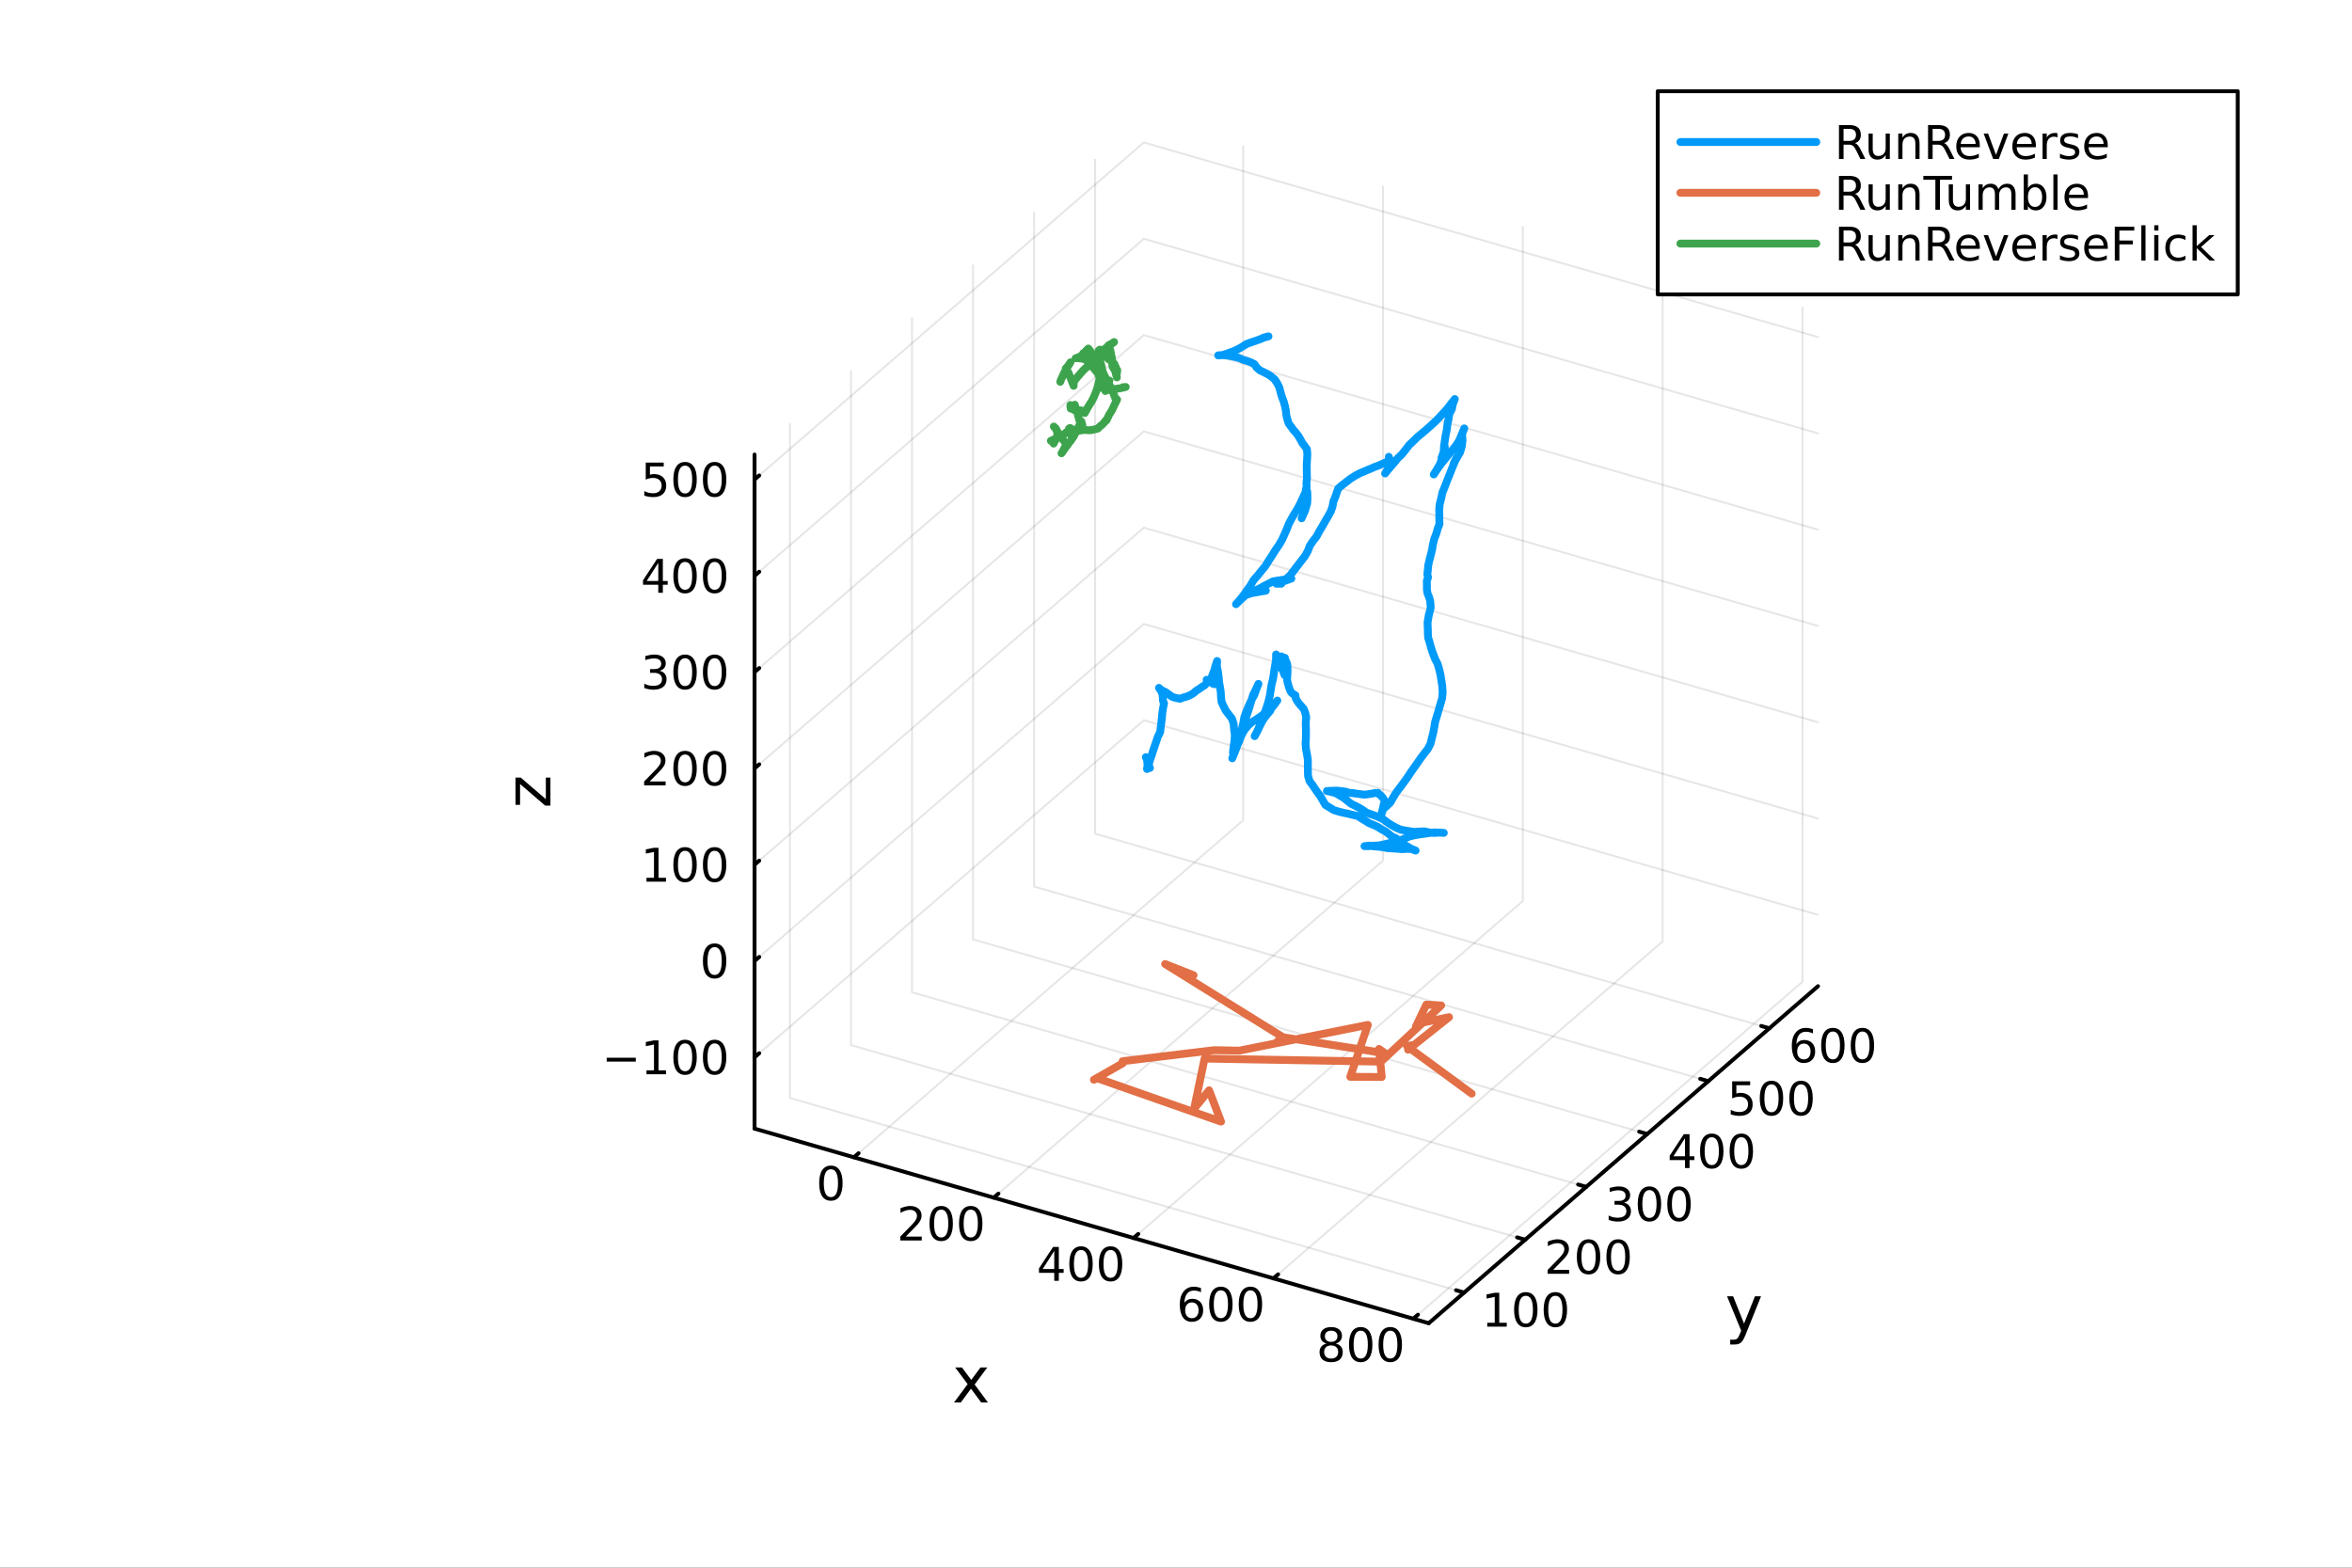 <?xml version="1.0" encoding="utf-8"?>
<svg xmlns="http://www.w3.org/2000/svg" xmlns:xlink="http://www.w3.org/1999/xlink" width="600" height="400" viewBox="0 0 2400 1600">
<rect x="0" y="0" width="2400" height="1600" fill="#333333" stroke="none"/>
<defs>
  <clipPath id="clip620">
    <rect x="0" y="0" width="2400" height="1600"/>
  </clipPath>
</defs>
<path clip-path="url(#clip620)" d="M0 1600 L2400 1600 L2400 0 L0 0  Z" fill="#ffffff" fill-rule="evenodd" fill-opacity="1"/>
<defs>
  <clipPath id="clip621">
    <rect x="480" y="0" width="1681" height="1600"/>
  </clipPath>
</defs>
<defs>
  <clipPath id="clip622">
    <rect x="272" y="47" width="2081" height="1377"/>
  </clipPath>
</defs>
<path clip-path="url(#clip622)" d="M577.744 1515.13 L577.744 1512.97 L578.567 1511.89 L579.994 1512.51 L579.994 1514.67 L579.171 1515.75 L577.744 1515.13  Z" fill="#ffffff" fill-rule="evenodd" fill-opacity="1"/>
<polyline clip-path="url(#clip622)" style="stroke:#000000; stroke-linecap:round; stroke-linejoin:round; stroke-width:2; stroke-opacity:0.1; fill:none" points="871.321,1181.15 1268.52,837.17 1268.52,149.202 "/>
<polyline clip-path="url(#clip622)" style="stroke:#000000; stroke-linecap:round; stroke-linejoin:round; stroke-width:2; stroke-opacity:0.1; fill:none" points="1014.02,1222.35 1411.22,878.363 1411.22,190.395 "/>
<polyline clip-path="url(#clip622)" style="stroke:#000000; stroke-linecap:round; stroke-linejoin:round; stroke-width:2; stroke-opacity:0.1; fill:none" points="1156.72,1263.54 1553.91,919.556 1553.91,231.588 "/>
<polyline clip-path="url(#clip622)" style="stroke:#000000; stroke-linecap:round; stroke-linejoin:round; stroke-width:2; stroke-opacity:0.1; fill:none" points="1299.41,1304.73 1696.61,960.749 1696.61,272.781 "/>
<polyline clip-path="url(#clip622)" style="stroke:#000000; stroke-linecap:round; stroke-linejoin:round; stroke-width:2; stroke-opacity:0.1; fill:none" points="1442.11,1345.93 1839.31,1001.94 1839.31,313.974 "/>
<polyline clip-path="url(#clip622)" style="stroke:#000000; stroke-linecap:round; stroke-linejoin:round; stroke-width:2; stroke-opacity:0.1; fill:none" points="1494.03,1319.21 806.063,1120.61 806.063,432.64 "/>
<polyline clip-path="url(#clip622)" style="stroke:#000000; stroke-linecap:round; stroke-linejoin:round; stroke-width:2; stroke-opacity:0.1; fill:none" points="1556.32,1265.27 868.348,1066.67 868.348,378.699 "/>
<polyline clip-path="url(#clip622)" style="stroke:#000000; stroke-linecap:round; stroke-linejoin:round; stroke-width:2; stroke-opacity:0.1; fill:none" points="1618.6,1211.33 930.634,1012.73 930.634,324.758 "/>
<polyline clip-path="url(#clip622)" style="stroke:#000000; stroke-linecap:round; stroke-linejoin:round; stroke-width:2; stroke-opacity:0.1; fill:none" points="1680.89,1157.38 992.919,958.785 992.919,270.817 "/>
<polyline clip-path="url(#clip622)" style="stroke:#000000; stroke-linecap:round; stroke-linejoin:round; stroke-width:2; stroke-opacity:0.1; fill:none" points="1743.17,1103.44 1055.2,904.845 1055.2,216.877 "/>
<polyline clip-path="url(#clip622)" style="stroke:#000000; stroke-linecap:round; stroke-linejoin:round; stroke-width:2; stroke-opacity:0.1; fill:none" points="1805.46,1049.5 1117.49,850.904 1117.49,162.936 "/>
<polyline clip-path="url(#clip622)" style="stroke:#000000; stroke-linecap:round; stroke-linejoin:round; stroke-width:2; stroke-opacity:0.1; fill:none" points="769.943,1079.09 1167.14,735.106 1855.11,933.705 "/>
<polyline clip-path="url(#clip622)" style="stroke:#000000; stroke-linecap:round; stroke-linejoin:round; stroke-width:2; stroke-opacity:0.1; fill:none" points="769.943,980.81 1167.14,636.826 1855.11,835.425 "/>
<polyline clip-path="url(#clip622)" style="stroke:#000000; stroke-linecap:round; stroke-linejoin:round; stroke-width:2; stroke-opacity:0.1; fill:none" points="769.943,882.53 1167.14,538.546 1855.11,737.145 "/>
<polyline clip-path="url(#clip622)" style="stroke:#000000; stroke-linecap:round; stroke-linejoin:round; stroke-width:2; stroke-opacity:0.1; fill:none" points="769.943,784.25 1167.14,440.266 1855.11,638.865 "/>
<polyline clip-path="url(#clip622)" style="stroke:#000000; stroke-linecap:round; stroke-linejoin:round; stroke-width:2; stroke-opacity:0.1; fill:none" points="769.943,685.969 1167.14,341.985 1855.11,540.585 "/>
<polyline clip-path="url(#clip622)" style="stroke:#000000; stroke-linecap:round; stroke-linejoin:round; stroke-width:2; stroke-opacity:0.1; fill:none" points="769.943,587.689 1167.14,243.705 1855.11,442.304 "/>
<polyline clip-path="url(#clip622)" style="stroke:#000000; stroke-linecap:round; stroke-linejoin:round; stroke-width:2; stroke-opacity:0.1; fill:none" points="769.943,489.409 1167.14,145.425 1855.11,344.024 "/>
<polyline clip-path="url(#clip620)" style="stroke:#000000; stroke-linecap:round; stroke-linejoin:round; stroke-width:4; stroke-opacity:1; fill:none" points="769.943,1151.89 1457.91,1350.49 "/>
<polyline clip-path="url(#clip620)" style="stroke:#000000; stroke-linecap:round; stroke-linejoin:round; stroke-width:4; stroke-opacity:1; fill:none" points="871.321,1181.15 876.087,1177.03 "/>
<polyline clip-path="url(#clip620)" style="stroke:#000000; stroke-linecap:round; stroke-linejoin:round; stroke-width:4; stroke-opacity:1; fill:none" points="1014.02,1222.35 1018.78,1218.22 "/>
<polyline clip-path="url(#clip620)" style="stroke:#000000; stroke-linecap:round; stroke-linejoin:round; stroke-width:4; stroke-opacity:1; fill:none" points="1156.72,1263.54 1161.48,1259.41 "/>
<polyline clip-path="url(#clip620)" style="stroke:#000000; stroke-linecap:round; stroke-linejoin:round; stroke-width:4; stroke-opacity:1; fill:none" points="1299.41,1304.73 1304.18,1300.61 "/>
<polyline clip-path="url(#clip620)" style="stroke:#000000; stroke-linecap:round; stroke-linejoin:round; stroke-width:4; stroke-opacity:1; fill:none" points="1442.11,1345.93 1446.88,1341.8 "/>
<path clip-path="url(#clip620)" d="M847.855 1193.35 Q844.244 1193.35 842.415 1196.91 Q840.61 1200.45 840.61 1207.58 Q840.61 1214.69 842.415 1218.25 Q844.244 1221.8 847.855 1221.8 Q851.489 1221.8 853.295 1218.25 Q855.124 1214.69 855.124 1207.58 Q855.124 1200.45 853.295 1196.91 Q851.489 1193.35 847.855 1193.35 M847.855 1189.64 Q853.665 1189.64 856.721 1194.25 Q859.8 1198.83 859.8 1207.58 Q859.8 1216.31 856.721 1220.92 Q853.665 1225.5 847.855 1225.5 Q842.045 1225.5 838.966 1220.92 Q835.911 1216.31 835.911 1207.58 Q835.911 1198.83 838.966 1194.25 Q842.045 1189.64 847.855 1189.64 Z" fill="#000000" fill-rule="nonzero" fill-opacity="1" /><path clip-path="url(#clip620)" d="M924.257 1262.09 L940.576 1262.09 L940.576 1266.02 L918.632 1266.02 L918.632 1262.09 Q921.294 1259.33 925.877 1254.7 Q930.484 1250.05 931.664 1248.71 Q933.909 1246.18 934.789 1244.45 Q935.692 1242.69 935.692 1241 Q935.692 1238.24 933.747 1236.51 Q931.826 1234.77 928.724 1234.77 Q926.525 1234.77 924.072 1235.54 Q921.641 1236.3 918.863 1237.85 L918.863 1233.13 Q921.687 1231.99 924.141 1231.42 Q926.595 1230.84 928.632 1230.84 Q934.002 1230.84 937.196 1233.52 Q940.391 1236.21 940.391 1240.7 Q940.391 1242.83 939.581 1244.75 Q938.794 1246.65 936.687 1249.24 Q936.108 1249.91 933.007 1253.13 Q929.905 1256.32 924.257 1262.09 Z" fill="#000000" fill-rule="nonzero" fill-opacity="1" /><path clip-path="url(#clip620)" d="M960.391 1234.54 Q956.78 1234.54 954.951 1238.11 Q953.145 1241.65 953.145 1248.78 Q953.145 1255.88 954.951 1259.45 Q956.78 1262.99 960.391 1262.99 Q964.025 1262.99 965.831 1259.45 Q967.659 1255.88 967.659 1248.78 Q967.659 1241.65 965.831 1238.11 Q964.025 1234.54 960.391 1234.54 M960.391 1230.84 Q966.201 1230.84 969.256 1235.44 Q972.335 1240.03 972.335 1248.78 Q972.335 1257.5 969.256 1262.11 Q966.201 1266.69 960.391 1266.69 Q954.581 1266.69 951.502 1262.11 Q948.446 1257.5 948.446 1248.78 Q948.446 1240.03 951.502 1235.44 Q954.581 1230.84 960.391 1230.84 Z" fill="#000000" fill-rule="nonzero" fill-opacity="1" /><path clip-path="url(#clip620)" d="M990.553 1234.54 Q986.942 1234.54 985.113 1238.11 Q983.307 1241.65 983.307 1248.78 Q983.307 1255.88 985.113 1259.45 Q986.942 1262.99 990.553 1262.99 Q994.187 1262.99 995.992 1259.45 Q997.821 1255.88 997.821 1248.78 Q997.821 1241.65 995.992 1238.11 Q994.187 1234.54 990.553 1234.54 M990.553 1230.84 Q996.363 1230.84 999.418 1235.44 Q1002.5 1240.03 1002.5 1248.78 Q1002.5 1257.5 999.418 1262.11 Q996.363 1266.69 990.553 1266.69 Q984.742 1266.69 981.664 1262.11 Q978.608 1257.5 978.608 1248.78 Q978.608 1240.03 981.664 1235.44 Q984.742 1230.84 990.553 1230.84 Z" fill="#000000" fill-rule="nonzero" fill-opacity="1" /><path clip-path="url(#clip620)" d="M1075.77 1276.73 L1063.97 1295.18 L1075.77 1295.18 L1075.77 1276.73 M1074.55 1272.66 L1080.43 1272.66 L1080.43 1295.18 L1085.36 1295.18 L1085.36 1299.07 L1080.43 1299.07 L1080.43 1307.22 L1075.77 1307.22 L1075.77 1299.07 L1060.17 1299.07 L1060.17 1294.55 L1074.55 1272.66 Z" fill="#000000" fill-rule="nonzero" fill-opacity="1" /><path clip-path="url(#clip620)" d="M1103.09 1275.73 Q1099.48 1275.73 1097.65 1279.3 Q1095.84 1282.84 1095.84 1289.97 Q1095.84 1297.08 1097.65 1300.64 Q1099.48 1304.18 1103.09 1304.18 Q1106.72 1304.18 1108.53 1300.64 Q1110.36 1297.08 1110.36 1289.97 Q1110.36 1282.84 1108.53 1279.3 Q1106.72 1275.73 1103.09 1275.73 M1103.09 1272.03 Q1108.9 1272.03 1111.95 1276.64 Q1115.03 1281.22 1115.03 1289.97 Q1115.03 1298.7 1111.95 1303.3 Q1108.9 1307.89 1103.09 1307.89 Q1097.28 1307.89 1094.2 1303.3 Q1091.14 1298.7 1091.14 1289.97 Q1091.14 1281.22 1094.2 1276.64 Q1097.28 1272.03 1103.09 1272.03 Z" fill="#000000" fill-rule="nonzero" fill-opacity="1" /><path clip-path="url(#clip620)" d="M1133.25 1275.73 Q1129.64 1275.73 1127.81 1279.3 Q1126 1282.84 1126 1289.97 Q1126 1297.08 1127.81 1300.64 Q1129.64 1304.18 1133.25 1304.18 Q1136.88 1304.18 1138.69 1300.64 Q1140.52 1297.08 1140.52 1289.97 Q1140.52 1282.84 1138.69 1279.3 Q1136.88 1275.73 1133.25 1275.73 M1133.25 1272.03 Q1139.06 1272.03 1142.12 1276.64 Q1145.19 1281.22 1145.19 1289.97 Q1145.19 1298.7 1142.12 1303.3 Q1139.06 1307.89 1133.25 1307.89 Q1127.44 1307.89 1124.36 1303.3 Q1121.31 1298.7 1121.31 1289.97 Q1121.31 1281.22 1124.36 1276.64 Q1127.44 1272.03 1133.25 1272.03 Z" fill="#000000" fill-rule="nonzero" fill-opacity="1" /><path clip-path="url(#clip620)" d="M1216.2 1329.26 Q1213.05 1329.26 1211.2 1331.42 Q1209.37 1333.57 1209.37 1337.32 Q1209.37 1341.05 1211.2 1343.22 Q1213.05 1345.38 1216.2 1345.38 Q1219.35 1345.38 1221.18 1343.22 Q1223.03 1341.05 1223.03 1337.32 Q1223.03 1333.57 1221.18 1331.42 Q1219.35 1329.26 1216.2 1329.26 M1225.48 1314.61 L1225.48 1318.87 Q1223.73 1318.04 1221.92 1317.6 Q1220.14 1317.16 1218.38 1317.16 Q1213.75 1317.16 1211.3 1320.28 Q1208.86 1323.41 1208.52 1329.73 Q1209.88 1327.71 1211.94 1326.65 Q1214 1325.56 1216.48 1325.56 Q1221.69 1325.56 1224.7 1328.73 Q1227.73 1331.88 1227.73 1337.32 Q1227.73 1342.64 1224.58 1345.86 Q1221.43 1349.08 1216.2 1349.08 Q1210.21 1349.08 1207.04 1344.5 Q1203.86 1339.89 1203.86 1331.16 Q1203.86 1322.97 1207.75 1318.11 Q1211.64 1313.22 1218.19 1313.22 Q1219.95 1313.22 1221.73 1313.57 Q1223.54 1313.92 1225.48 1314.61 Z" fill="#000000" fill-rule="nonzero" fill-opacity="1" /><path clip-path="url(#clip620)" d="M1245.79 1316.93 Q1242.17 1316.93 1240.35 1320.49 Q1238.54 1324.03 1238.54 1331.16 Q1238.54 1338.27 1240.35 1341.83 Q1242.17 1345.38 1245.79 1345.38 Q1249.42 1345.38 1251.23 1341.83 Q1253.05 1338.27 1253.05 1331.16 Q1253.05 1324.03 1251.23 1320.49 Q1249.42 1316.93 1245.79 1316.93 M1245.79 1313.22 Q1251.6 1313.22 1254.65 1317.83 Q1257.73 1322.41 1257.73 1331.16 Q1257.73 1339.89 1254.65 1344.5 Q1251.6 1349.08 1245.79 1349.08 Q1239.98 1349.08 1236.9 1344.5 Q1233.84 1339.89 1233.84 1331.16 Q1233.84 1322.41 1236.9 1317.83 Q1239.98 1313.22 1245.79 1313.22 Z" fill="#000000" fill-rule="nonzero" fill-opacity="1" /><path clip-path="url(#clip620)" d="M1275.95 1316.93 Q1272.34 1316.93 1270.51 1320.49 Q1268.7 1324.03 1268.7 1331.16 Q1268.7 1338.27 1270.51 1341.83 Q1272.34 1345.38 1275.95 1345.38 Q1279.58 1345.38 1281.39 1341.83 Q1283.22 1338.27 1283.22 1331.16 Q1283.22 1324.03 1281.39 1320.49 Q1279.58 1316.93 1275.95 1316.93 M1275.95 1313.22 Q1281.76 1313.22 1284.81 1317.83 Q1287.89 1322.41 1287.89 1331.16 Q1287.89 1339.89 1284.81 1344.5 Q1281.76 1349.08 1275.95 1349.08 Q1270.14 1349.08 1267.06 1344.5 Q1264 1339.89 1264 1331.16 Q1264 1322.41 1267.06 1317.83 Q1270.14 1313.22 1275.95 1313.22 Z" fill="#000000" fill-rule="nonzero" fill-opacity="1" /><path clip-path="url(#clip620)" d="M1358.32 1373.19 Q1354.99 1373.19 1353.07 1374.97 Q1351.17 1376.75 1351.17 1379.88 Q1351.17 1383 1353.07 1384.79 Q1354.99 1386.57 1358.32 1386.57 Q1361.65 1386.57 1363.58 1384.79 Q1365.5 1382.98 1365.5 1379.88 Q1365.5 1376.75 1363.58 1374.97 Q1361.68 1373.19 1358.32 1373.19 M1353.65 1371.2 Q1350.64 1370.46 1348.95 1368.4 Q1347.28 1366.34 1347.28 1363.37 Q1347.28 1359.23 1350.22 1356.82 Q1353.18 1354.42 1358.32 1354.42 Q1363.48 1354.42 1366.42 1356.82 Q1369.36 1359.23 1369.36 1363.37 Q1369.36 1366.34 1367.67 1368.4 Q1366.01 1370.46 1363.02 1371.2 Q1366.4 1371.99 1368.27 1374.28 Q1370.17 1376.57 1370.17 1379.88 Q1370.17 1384.9 1367.09 1387.59 Q1364.04 1390.27 1358.32 1390.27 Q1352.6 1390.27 1349.53 1387.59 Q1346.47 1384.9 1346.47 1379.88 Q1346.47 1376.57 1348.37 1374.28 Q1350.27 1371.99 1353.65 1371.2 M1351.93 1363.81 Q1351.93 1366.5 1353.6 1368 Q1355.29 1369.51 1358.32 1369.51 Q1361.33 1369.51 1363.02 1368 Q1364.73 1366.5 1364.73 1363.81 Q1364.73 1361.13 1363.02 1359.62 Q1361.33 1358.12 1358.32 1358.12 Q1355.29 1358.12 1353.6 1359.62 Q1351.93 1361.13 1351.93 1363.81 Z" fill="#000000" fill-rule="nonzero" fill-opacity="1" /><path clip-path="url(#clip620)" d="M1388.48 1358.12 Q1384.87 1358.12 1383.04 1361.68 Q1381.24 1365.23 1381.24 1372.36 Q1381.24 1379.46 1383.04 1383.03 Q1384.87 1386.57 1388.48 1386.57 Q1392.12 1386.57 1393.92 1383.03 Q1395.75 1379.46 1395.75 1372.36 Q1395.75 1365.23 1393.92 1361.68 Q1392.12 1358.12 1388.48 1358.12 M1388.48 1354.42 Q1394.29 1354.42 1397.35 1359.02 Q1400.43 1363.61 1400.43 1372.36 Q1400.43 1381.08 1397.35 1385.69 Q1394.29 1390.27 1388.48 1390.27 Q1382.67 1390.27 1379.59 1385.69 Q1376.54 1381.08 1376.54 1372.36 Q1376.54 1363.61 1379.59 1359.02 Q1382.67 1354.42 1388.48 1354.42 Z" fill="#000000" fill-rule="nonzero" fill-opacity="1" /><path clip-path="url(#clip620)" d="M1418.65 1358.12 Q1415.03 1358.12 1413.21 1361.68 Q1411.4 1365.23 1411.4 1372.36 Q1411.4 1379.46 1413.21 1383.03 Q1415.03 1386.57 1418.65 1386.57 Q1422.28 1386.57 1424.08 1383.03 Q1425.91 1379.46 1425.91 1372.36 Q1425.91 1365.23 1424.08 1361.68 Q1422.28 1358.12 1418.65 1358.12 M1418.65 1354.42 Q1424.46 1354.42 1427.51 1359.02 Q1430.59 1363.61 1430.59 1372.36 Q1430.59 1381.08 1427.51 1385.69 Q1424.46 1390.27 1418.65 1390.27 Q1412.83 1390.27 1409.76 1385.69 Q1406.7 1381.08 1406.7 1372.36 Q1406.7 1363.61 1409.76 1359.02 Q1412.83 1354.42 1418.65 1354.42 Z" fill="#000000" fill-rule="nonzero" fill-opacity="1" /><path clip-path="url(#clip620)" d="M1007.42 1395.68 L994.531 1413.03 L1008.09 1431.33 L1001.18 1431.33 L990.807 1417.33 L980.431 1431.33 L973.524 1431.33 L987.37 1412.68 L974.702 1395.68 L981.609 1395.68 L991.062 1408.38 L1000.51 1395.68 L1007.42 1395.68 Z" fill="#000000" fill-rule="nonzero" fill-opacity="1" /><polyline clip-path="url(#clip620)" style="stroke:#000000; stroke-linecap:round; stroke-linejoin:round; stroke-width:4; stroke-opacity:1; fill:none" points="1457.91,1350.49 1855.11,1006.5 "/>
<polyline clip-path="url(#clip620)" style="stroke:#000000; stroke-linecap:round; stroke-linejoin:round; stroke-width:4; stroke-opacity:1; fill:none" points="1494.03,1319.21 1485.77,1316.82 "/>
<polyline clip-path="url(#clip620)" style="stroke:#000000; stroke-linecap:round; stroke-linejoin:round; stroke-width:4; stroke-opacity:1; fill:none" points="1556.32,1265.27 1548.06,1262.88 "/>
<polyline clip-path="url(#clip620)" style="stroke:#000000; stroke-linecap:round; stroke-linejoin:round; stroke-width:4; stroke-opacity:1; fill:none" points="1618.6,1211.33 1610.35,1208.94 "/>
<polyline clip-path="url(#clip620)" style="stroke:#000000; stroke-linecap:round; stroke-linejoin:round; stroke-width:4; stroke-opacity:1; fill:none" points="1680.89,1157.38 1672.63,1155 "/>
<polyline clip-path="url(#clip620)" style="stroke:#000000; stroke-linecap:round; stroke-linejoin:round; stroke-width:4; stroke-opacity:1; fill:none" points="1743.17,1103.44 1734.92,1101.06 "/>
<polyline clip-path="url(#clip620)" style="stroke:#000000; stroke-linecap:round; stroke-linejoin:round; stroke-width:4; stroke-opacity:1; fill:none" points="1805.46,1049.5 1797.2,1047.12 "/>
<path clip-path="url(#clip620)" d="M1517.59 1350.03 L1525.23 1350.03 L1525.23 1323.67 L1516.92 1325.33 L1516.92 1321.07 L1525.18 1319.41 L1529.86 1319.41 L1529.86 1350.03 L1537.5 1350.03 L1537.5 1353.97 L1517.59 1353.97 L1517.59 1350.03 Z" fill="#000000" fill-rule="nonzero" fill-opacity="1" /><path clip-path="url(#clip620)" d="M1556.94 1322.49 Q1553.33 1322.49 1551.5 1326.05 Q1549.7 1329.59 1549.7 1336.72 Q1549.7 1343.83 1551.5 1347.39 Q1553.33 1350.93 1556.94 1350.93 Q1560.58 1350.93 1562.38 1347.39 Q1564.21 1343.83 1564.21 1336.72 Q1564.21 1329.59 1562.38 1326.05 Q1560.58 1322.49 1556.94 1322.49 M1556.94 1318.78 Q1562.75 1318.78 1565.81 1323.39 Q1568.89 1327.97 1568.89 1336.72 Q1568.89 1345.45 1565.81 1350.05 Q1562.75 1354.64 1556.94 1354.64 Q1551.13 1354.64 1548.05 1350.05 Q1545 1345.45 1545 1336.72 Q1545 1327.97 1548.05 1323.39 Q1551.13 1318.78 1556.94 1318.78 Z" fill="#000000" fill-rule="nonzero" fill-opacity="1" /><path clip-path="url(#clip620)" d="M1587.1 1322.49 Q1583.49 1322.49 1581.66 1326.05 Q1579.86 1329.59 1579.86 1336.72 Q1579.86 1343.83 1581.66 1347.39 Q1583.49 1350.93 1587.1 1350.93 Q1590.74 1350.93 1592.54 1347.39 Q1594.37 1343.83 1594.37 1336.72 Q1594.37 1329.59 1592.54 1326.05 Q1590.74 1322.49 1587.1 1322.49 M1587.1 1318.78 Q1592.91 1318.78 1595.97 1323.39 Q1599.05 1327.97 1599.05 1336.72 Q1599.05 1345.45 1595.97 1350.05 Q1592.91 1354.64 1587.1 1354.64 Q1581.29 1354.64 1578.22 1350.05 Q1575.16 1345.45 1575.16 1336.72 Q1575.16 1327.97 1578.22 1323.39 Q1581.29 1318.78 1587.1 1318.78 Z" fill="#000000" fill-rule="nonzero" fill-opacity="1" /><path clip-path="url(#clip620)" d="M1584.83 1296.09 L1601.15 1296.09 L1601.15 1300.03 L1579.2 1300.03 L1579.2 1296.09 Q1581.87 1293.34 1586.45 1288.71 Q1591.06 1284.05 1592.24 1282.71 Q1594.48 1280.19 1595.36 1278.45 Q1596.27 1276.69 1596.27 1275 Q1596.27 1272.25 1594.32 1270.51 Q1592.4 1268.78 1589.3 1268.78 Q1587.1 1268.78 1584.64 1269.54 Q1582.21 1270.3 1579.44 1271.85 L1579.44 1267.13 Q1582.26 1266 1584.71 1265.42 Q1587.17 1264.84 1589.2 1264.84 Q1594.58 1264.84 1597.77 1267.53 Q1600.96 1270.21 1600.96 1274.7 Q1600.96 1276.83 1600.15 1278.75 Q1599.37 1280.65 1597.26 1283.24 Q1596.68 1283.91 1593.58 1287.13 Q1590.48 1290.33 1584.83 1296.09 Z" fill="#000000" fill-rule="nonzero" fill-opacity="1" /><path clip-path="url(#clip620)" d="M1620.96 1268.54 Q1617.35 1268.54 1615.52 1272.11 Q1613.72 1275.65 1613.72 1282.78 Q1613.72 1289.89 1615.52 1293.45 Q1617.35 1296.99 1620.96 1296.99 Q1624.6 1296.99 1626.4 1293.45 Q1628.23 1289.89 1628.23 1282.78 Q1628.23 1275.65 1626.4 1272.11 Q1624.6 1268.54 1620.96 1268.54 M1620.96 1264.84 Q1626.77 1264.84 1629.83 1269.45 Q1632.91 1274.03 1632.91 1282.78 Q1632.91 1291.51 1629.83 1296.11 Q1626.77 1300.7 1620.96 1300.7 Q1615.15 1300.7 1612.08 1296.11 Q1609.02 1291.51 1609.02 1282.78 Q1609.02 1274.03 1612.08 1269.45 Q1615.15 1264.84 1620.96 1264.84 Z" fill="#000000" fill-rule="nonzero" fill-opacity="1" /><path clip-path="url(#clip620)" d="M1651.13 1268.54 Q1647.51 1268.54 1645.69 1272.11 Q1643.88 1275.65 1643.88 1282.78 Q1643.88 1289.89 1645.69 1293.45 Q1647.51 1296.99 1651.13 1296.99 Q1654.76 1296.99 1656.57 1293.45 Q1658.39 1289.89 1658.39 1282.78 Q1658.39 1275.65 1656.57 1272.11 Q1654.76 1268.54 1651.13 1268.54 M1651.13 1264.84 Q1656.94 1264.84 1659.99 1269.45 Q1663.07 1274.03 1663.07 1282.78 Q1663.07 1291.51 1659.99 1296.11 Q1656.94 1300.7 1651.13 1300.7 Q1645.32 1300.7 1642.24 1296.11 Q1639.18 1291.51 1639.18 1282.78 Q1639.18 1274.03 1642.24 1269.45 Q1645.32 1264.84 1651.13 1264.84 Z" fill="#000000" fill-rule="nonzero" fill-opacity="1" /><path clip-path="url(#clip620)" d="M1657.12 1227.45 Q1660.47 1228.17 1662.35 1230.44 Q1664.24 1232.71 1664.24 1236.04 Q1664.24 1241.15 1660.73 1243.96 Q1657.21 1246.76 1650.73 1246.76 Q1648.55 1246.76 1646.24 1246.32 Q1643.94 1245.9 1641.49 1245.04 L1641.49 1240.53 Q1643.43 1241.66 1645.75 1242.24 Q1648.06 1242.82 1650.59 1242.82 Q1654.99 1242.82 1657.28 1241.09 Q1659.59 1239.35 1659.59 1236.04 Q1659.59 1232.98 1657.44 1231.27 Q1655.31 1229.53 1651.49 1229.53 L1647.46 1229.53 L1647.46 1225.69 L1651.68 1225.69 Q1655.12 1225.69 1656.95 1224.33 Q1658.78 1222.94 1658.78 1220.34 Q1658.78 1217.68 1656.88 1216.27 Q1655.01 1214.84 1651.49 1214.84 Q1649.57 1214.84 1647.37 1215.25 Q1645.17 1215.67 1642.53 1216.55 L1642.53 1212.38 Q1645.19 1211.64 1647.51 1211.27 Q1649.85 1210.9 1651.91 1210.9 Q1657.23 1210.9 1660.33 1213.33 Q1663.43 1215.74 1663.43 1219.86 Q1663.43 1222.73 1661.79 1224.72 Q1660.15 1226.69 1657.12 1227.45 Z" fill="#000000" fill-rule="nonzero" fill-opacity="1" /><path clip-path="url(#clip620)" d="M1683.11 1214.6 Q1679.5 1214.6 1677.67 1218.17 Q1675.87 1221.71 1675.87 1228.84 Q1675.87 1235.95 1677.67 1239.51 Q1679.5 1243.05 1683.11 1243.05 Q1686.74 1243.05 1688.55 1239.51 Q1690.38 1235.95 1690.38 1228.84 Q1690.38 1221.71 1688.55 1218.17 Q1686.74 1214.6 1683.11 1214.6 M1683.11 1210.9 Q1688.92 1210.9 1691.98 1215.51 Q1695.05 1220.09 1695.05 1228.84 Q1695.05 1237.57 1691.98 1242.17 Q1688.92 1246.76 1683.11 1246.76 Q1677.3 1246.76 1674.22 1242.17 Q1671.17 1237.57 1671.17 1228.84 Q1671.17 1220.09 1674.22 1215.51 Q1677.3 1210.9 1683.11 1210.9 Z" fill="#000000" fill-rule="nonzero" fill-opacity="1" /><path clip-path="url(#clip620)" d="M1713.27 1214.6 Q1709.66 1214.6 1707.83 1218.17 Q1706.03 1221.71 1706.03 1228.84 Q1706.03 1235.95 1707.83 1239.51 Q1709.66 1243.05 1713.27 1243.05 Q1716.91 1243.05 1718.71 1239.51 Q1720.54 1235.95 1720.54 1228.84 Q1720.54 1221.71 1718.71 1218.17 Q1716.91 1214.6 1713.27 1214.6 M1713.27 1210.9 Q1719.08 1210.9 1722.14 1215.51 Q1725.22 1220.09 1725.22 1228.84 Q1725.22 1237.57 1722.14 1242.17 Q1719.08 1246.76 1713.27 1246.76 Q1707.46 1246.76 1704.38 1242.17 Q1701.33 1237.57 1701.33 1228.84 Q1701.33 1220.09 1704.38 1215.51 Q1707.46 1210.9 1713.27 1210.9 Z" fill="#000000" fill-rule="nonzero" fill-opacity="1" /><path clip-path="url(#clip620)" d="M1719.38 1161.66 L1707.57 1180.11 L1719.38 1180.11 L1719.38 1161.66 M1718.15 1157.58 L1724.03 1157.58 L1724.03 1180.11 L1728.96 1180.11 L1728.96 1184 L1724.03 1184 L1724.03 1192.14 L1719.38 1192.14 L1719.38 1184 L1703.78 1184 L1703.78 1179.48 L1718.15 1157.58 Z" fill="#000000" fill-rule="nonzero" fill-opacity="1" /><path clip-path="url(#clip620)" d="M1746.69 1160.66 Q1743.08 1160.66 1741.25 1164.23 Q1739.45 1167.77 1739.45 1174.9 Q1739.45 1182.01 1741.25 1185.57 Q1743.08 1189.11 1746.69 1189.11 Q1750.33 1189.11 1752.13 1185.57 Q1753.96 1182.01 1753.96 1174.9 Q1753.96 1167.77 1752.13 1164.23 Q1750.33 1160.66 1746.69 1160.66 M1746.69 1156.96 Q1752.5 1156.96 1755.56 1161.57 Q1758.64 1166.15 1758.64 1174.9 Q1758.64 1183.63 1755.56 1188.23 Q1752.5 1192.82 1746.69 1192.82 Q1740.88 1192.82 1737.8 1188.23 Q1734.75 1183.63 1734.75 1174.9 Q1734.75 1166.15 1737.8 1161.57 Q1740.88 1156.96 1746.69 1156.96 Z" fill="#000000" fill-rule="nonzero" fill-opacity="1" /><path clip-path="url(#clip620)" d="M1776.85 1160.66 Q1773.24 1160.66 1771.41 1164.23 Q1769.61 1167.77 1769.61 1174.9 Q1769.61 1182.01 1771.41 1185.57 Q1773.24 1189.11 1776.85 1189.11 Q1780.49 1189.11 1782.29 1185.57 Q1784.12 1182.01 1784.12 1174.9 Q1784.12 1167.77 1782.29 1164.23 Q1780.49 1160.66 1776.85 1160.66 M1776.85 1156.96 Q1782.66 1156.96 1785.72 1161.57 Q1788.8 1166.15 1788.8 1174.9 Q1788.8 1183.63 1785.72 1188.23 Q1782.66 1192.82 1776.85 1192.82 Q1771.04 1192.82 1767.97 1188.23 Q1764.91 1183.63 1764.91 1174.9 Q1764.91 1166.15 1767.97 1161.57 Q1771.04 1156.96 1776.85 1156.96 Z" fill="#000000" fill-rule="nonzero" fill-opacity="1" /><path clip-path="url(#clip620)" d="M1767.52 1103.64 L1785.88 1103.64 L1785.88 1107.58 L1771.8 1107.58 L1771.8 1116.05 Q1772.82 1115.7 1773.84 1115.54 Q1774.86 1115.36 1775.88 1115.36 Q1781.66 1115.36 1785.04 1118.53 Q1788.42 1121.7 1788.42 1127.12 Q1788.42 1132.69 1784.95 1135.8 Q1781.48 1138.87 1775.16 1138.87 Q1772.98 1138.87 1770.71 1138.5 Q1768.47 1138.13 1766.06 1137.39 L1766.06 1132.69 Q1768.14 1133.83 1770.37 1134.38 Q1772.59 1134.94 1775.07 1134.94 Q1779.07 1134.94 1781.41 1132.83 Q1783.75 1130.73 1783.75 1127.12 Q1783.75 1123.5 1781.41 1121.4 Q1779.07 1119.29 1775.07 1119.29 Q1773.19 1119.29 1771.32 1119.71 Q1769.46 1120.12 1767.52 1121 L1767.52 1103.64 Z" fill="#000000" fill-rule="nonzero" fill-opacity="1" /><path clip-path="url(#clip620)" d="M1807.64 1106.72 Q1804.02 1106.72 1802.2 1110.29 Q1800.39 1113.83 1800.39 1120.96 Q1800.39 1128.06 1802.2 1131.63 Q1804.02 1135.17 1807.64 1135.17 Q1811.27 1135.17 1813.07 1131.63 Q1814.9 1128.06 1814.9 1120.96 Q1814.9 1113.83 1813.07 1110.29 Q1811.27 1106.72 1807.64 1106.72 M1807.64 1103.02 Q1813.45 1103.02 1816.5 1107.62 Q1819.58 1112.21 1819.58 1120.96 Q1819.58 1129.68 1816.5 1134.29 Q1813.45 1138.87 1807.64 1138.87 Q1801.83 1138.87 1798.75 1134.29 Q1795.69 1129.68 1795.69 1120.96 Q1795.69 1112.21 1798.75 1107.62 Q1801.83 1103.02 1807.64 1103.02 Z" fill="#000000" fill-rule="nonzero" fill-opacity="1" /><path clip-path="url(#clip620)" d="M1837.8 1106.72 Q1834.19 1106.72 1832.36 1110.29 Q1830.55 1113.83 1830.55 1120.96 Q1830.55 1128.06 1832.36 1131.63 Q1834.19 1135.17 1837.8 1135.17 Q1841.43 1135.17 1843.24 1131.63 Q1845.07 1128.06 1845.07 1120.96 Q1845.07 1113.83 1843.24 1110.29 Q1841.43 1106.72 1837.8 1106.72 M1837.8 1103.02 Q1843.61 1103.02 1846.66 1107.62 Q1849.74 1112.21 1849.74 1120.96 Q1849.74 1129.68 1846.66 1134.29 Q1843.61 1138.87 1837.8 1138.87 Q1831.99 1138.87 1828.91 1134.29 Q1825.85 1129.68 1825.85 1120.96 Q1825.85 1112.21 1828.91 1107.62 Q1831.99 1103.02 1837.8 1103.02 Z" fill="#000000" fill-rule="nonzero" fill-opacity="1" /><path clip-path="url(#clip620)" d="M1840.68 1065.12 Q1837.54 1065.12 1835.68 1067.27 Q1833.86 1069.42 1833.86 1073.17 Q1833.86 1076.9 1835.68 1079.08 Q1837.54 1081.23 1840.68 1081.23 Q1843.83 1081.23 1845.66 1079.08 Q1847.51 1076.9 1847.51 1073.17 Q1847.51 1069.42 1845.66 1067.27 Q1843.83 1065.12 1840.68 1065.12 M1849.97 1050.47 L1849.97 1054.73 Q1848.21 1053.89 1846.4 1053.45 Q1844.62 1053.01 1842.86 1053.01 Q1838.23 1053.01 1835.78 1056.14 Q1833.35 1059.26 1833 1065.58 Q1834.37 1063.57 1836.43 1062.5 Q1838.49 1061.42 1840.96 1061.42 Q1846.17 1061.42 1849.18 1064.59 Q1852.21 1067.73 1852.21 1073.17 Q1852.21 1078.5 1849.06 1081.72 Q1845.92 1084.93 1840.68 1084.93 Q1834.69 1084.93 1831.52 1080.35 Q1828.35 1075.74 1828.35 1067.02 Q1828.35 1058.82 1832.24 1053.96 Q1836.12 1049.08 1842.68 1049.08 Q1844.43 1049.08 1846.22 1049.42 Q1848.02 1049.77 1849.97 1050.47 Z" fill="#000000" fill-rule="nonzero" fill-opacity="1" /><path clip-path="url(#clip620)" d="M1870.27 1052.78 Q1866.66 1052.78 1864.83 1056.35 Q1863.02 1059.89 1863.02 1067.02 Q1863.02 1074.12 1864.83 1077.69 Q1866.66 1081.23 1870.27 1081.23 Q1873.9 1081.23 1875.71 1077.69 Q1877.54 1074.12 1877.54 1067.02 Q1877.54 1059.89 1875.71 1056.35 Q1873.9 1052.78 1870.27 1052.78 M1870.27 1049.08 Q1876.08 1049.08 1879.13 1053.68 Q1882.21 1058.27 1882.21 1067.02 Q1882.21 1075.74 1879.13 1080.35 Q1876.08 1084.93 1870.27 1084.93 Q1864.46 1084.93 1861.38 1080.35 Q1858.32 1075.74 1858.32 1067.02 Q1858.32 1058.27 1861.38 1053.68 Q1864.46 1049.08 1870.27 1049.08 Z" fill="#000000" fill-rule="nonzero" fill-opacity="1" /><path clip-path="url(#clip620)" d="M1900.43 1052.78 Q1896.82 1052.78 1894.99 1056.35 Q1893.18 1059.89 1893.18 1067.02 Q1893.18 1074.12 1894.99 1077.69 Q1896.82 1081.23 1900.43 1081.23 Q1904.06 1081.23 1905.87 1077.69 Q1907.7 1074.12 1907.7 1067.02 Q1907.7 1059.89 1905.87 1056.35 Q1904.06 1052.78 1900.43 1052.78 M1900.43 1049.08 Q1906.24 1049.08 1909.3 1053.68 Q1912.37 1058.27 1912.37 1067.02 Q1912.37 1075.74 1909.3 1080.35 Q1906.24 1084.93 1900.43 1084.93 Q1894.62 1084.93 1891.54 1080.35 Q1888.49 1075.74 1888.49 1067.02 Q1888.49 1058.27 1891.54 1053.68 Q1894.62 1049.08 1900.43 1049.08 Z" fill="#000000" fill-rule="nonzero" fill-opacity="1" /><path clip-path="url(#clip620)" d="M1781.32 1361.95 Q1778.83 1368.32 1776.48 1370.26 Q1774.12 1372.2 1770.18 1372.2 L1765.5 1372.2 L1765.5 1367.3 L1768.94 1367.3 Q1771.35 1367.3 1772.69 1366.15 Q1774.03 1365.01 1775.65 1360.74 L1776.7 1358.07 L1762.28 1322.99 L1768.49 1322.99 L1779.63 1350.87 L1790.77 1322.99 L1796.98 1322.99 L1781.32 1361.95 Z" fill="#000000" fill-rule="nonzero" fill-opacity="1" /><polyline clip-path="url(#clip620)" style="stroke:#000000; stroke-linecap:round; stroke-linejoin:round; stroke-width:4; stroke-opacity:1; fill:none" points="769.943,1151.89 769.943,463.92 "/>
<polyline clip-path="url(#clip620)" style="stroke:#000000; stroke-linecap:round; stroke-linejoin:round; stroke-width:4; stroke-opacity:1; fill:none" points="769.943,1079.09 774.709,1074.96 "/>
<polyline clip-path="url(#clip620)" style="stroke:#000000; stroke-linecap:round; stroke-linejoin:round; stroke-width:4; stroke-opacity:1; fill:none" points="769.943,980.81 774.709,976.682 "/>
<polyline clip-path="url(#clip620)" style="stroke:#000000; stroke-linecap:round; stroke-linejoin:round; stroke-width:4; stroke-opacity:1; fill:none" points="769.943,882.53 774.709,878.402 "/>
<polyline clip-path="url(#clip620)" style="stroke:#000000; stroke-linecap:round; stroke-linejoin:round; stroke-width:4; stroke-opacity:1; fill:none" points="769.943,784.25 774.709,780.122 "/>
<polyline clip-path="url(#clip620)" style="stroke:#000000; stroke-linecap:round; stroke-linejoin:round; stroke-width:4; stroke-opacity:1; fill:none" points="769.943,685.969 774.709,681.842 "/>
<polyline clip-path="url(#clip620)" style="stroke:#000000; stroke-linecap:round; stroke-linejoin:round; stroke-width:4; stroke-opacity:1; fill:none" points="769.943,587.689 774.709,583.561 "/>
<polyline clip-path="url(#clip620)" style="stroke:#000000; stroke-linecap:round; stroke-linejoin:round; stroke-width:4; stroke-opacity:1; fill:none" points="769.943,489.409 774.709,485.281 "/>
<path clip-path="url(#clip620)" d="M619.107 1079.54 L648.782 1079.54 L648.782 1083.48 L619.107 1083.48 L619.107 1079.54 Z" fill="#000000" fill-rule="nonzero" fill-opacity="1" /><path clip-path="url(#clip620)" d="M659.685 1092.43 L667.324 1092.43 L667.324 1066.07 L659.014 1067.74 L659.014 1063.48 L667.278 1061.81 L671.954 1061.81 L671.954 1092.43 L679.592 1092.43 L679.592 1096.37 L659.685 1096.37 L659.685 1092.43 Z" fill="#000000" fill-rule="nonzero" fill-opacity="1" /><path clip-path="url(#clip620)" d="M699.037 1064.89 Q695.426 1064.89 693.597 1068.45 Q691.791 1072 691.791 1079.12 Q691.791 1086.23 693.597 1089.8 Q695.426 1093.34 699.037 1093.34 Q702.671 1093.34 704.477 1089.8 Q706.305 1086.23 706.305 1079.12 Q706.305 1072 704.477 1068.45 Q702.671 1064.89 699.037 1064.89 M699.037 1061.19 Q704.847 1061.19 707.903 1065.79 Q710.981 1070.37 710.981 1079.12 Q710.981 1087.85 707.903 1092.46 Q704.847 1097.04 699.037 1097.04 Q693.227 1097.04 690.148 1092.46 Q687.092 1087.85 687.092 1079.12 Q687.092 1070.37 690.148 1065.79 Q693.227 1061.19 699.037 1061.19 Z" fill="#000000" fill-rule="nonzero" fill-opacity="1" /><path clip-path="url(#clip620)" d="M729.199 1064.89 Q725.588 1064.89 723.759 1068.45 Q721.953 1072 721.953 1079.12 Q721.953 1086.23 723.759 1089.8 Q725.588 1093.34 729.199 1093.34 Q732.833 1093.34 734.638 1089.8 Q736.467 1086.23 736.467 1079.12 Q736.467 1072 734.638 1068.45 Q732.833 1064.89 729.199 1064.89 M729.199 1061.19 Q735.009 1061.19 738.064 1065.79 Q741.143 1070.37 741.143 1079.12 Q741.143 1087.85 738.064 1092.46 Q735.009 1097.04 729.199 1097.04 Q723.389 1097.04 720.31 1092.46 Q717.254 1087.85 717.254 1079.12 Q717.254 1070.37 720.31 1065.79 Q723.389 1061.19 729.199 1061.19 Z" fill="#000000" fill-rule="nonzero" fill-opacity="1" /><path clip-path="url(#clip620)" d="M729.199 966.609 Q725.588 966.609 723.759 970.173 Q721.953 973.715 721.953 980.845 Q721.953 987.951 723.759 991.516 Q725.588 995.058 729.199 995.058 Q732.833 995.058 734.638 991.516 Q736.467 987.951 736.467 980.845 Q736.467 973.715 734.638 970.173 Q732.833 966.609 729.199 966.609 M729.199 962.905 Q735.009 962.905 738.064 967.511 Q741.143 972.095 741.143 980.845 Q741.143 989.571 738.064 994.178 Q735.009 998.761 729.199 998.761 Q723.389 998.761 720.31 994.178 Q717.254 989.571 717.254 980.845 Q717.254 972.095 720.31 967.511 Q723.389 962.905 729.199 962.905 Z" fill="#000000" fill-rule="nonzero" fill-opacity="1" /><path clip-path="url(#clip620)" d="M659.685 895.875 L667.324 895.875 L667.324 869.509 L659.014 871.176 L659.014 866.916 L667.278 865.25 L671.954 865.25 L671.954 895.875 L679.592 895.875 L679.592 899.81 L659.685 899.81 L659.685 895.875 Z" fill="#000000" fill-rule="nonzero" fill-opacity="1" /><path clip-path="url(#clip620)" d="M699.037 868.328 Q695.426 868.328 693.597 871.893 Q691.791 875.435 691.791 882.564 Q691.791 889.671 693.597 893.236 Q695.426 896.777 699.037 896.777 Q702.671 896.777 704.477 893.236 Q706.305 889.671 706.305 882.564 Q706.305 875.435 704.477 871.893 Q702.671 868.328 699.037 868.328 M699.037 864.625 Q704.847 864.625 707.903 869.231 Q710.981 873.815 710.981 882.564 Q710.981 891.291 707.903 895.898 Q704.847 900.481 699.037 900.481 Q693.227 900.481 690.148 895.898 Q687.092 891.291 687.092 882.564 Q687.092 873.815 690.148 869.231 Q693.227 864.625 699.037 864.625 Z" fill="#000000" fill-rule="nonzero" fill-opacity="1" /><path clip-path="url(#clip620)" d="M729.199 868.328 Q725.588 868.328 723.759 871.893 Q721.953 875.435 721.953 882.564 Q721.953 889.671 723.759 893.236 Q725.588 896.777 729.199 896.777 Q732.833 896.777 734.638 893.236 Q736.467 889.671 736.467 882.564 Q736.467 875.435 734.638 871.893 Q732.833 868.328 729.199 868.328 M729.199 864.625 Q735.009 864.625 738.064 869.231 Q741.143 873.815 741.143 882.564 Q741.143 891.291 738.064 895.898 Q735.009 900.481 729.199 900.481 Q723.389 900.481 720.31 895.898 Q717.254 891.291 717.254 882.564 Q717.254 873.815 720.31 869.231 Q723.389 864.625 729.199 864.625 Z" fill="#000000" fill-rule="nonzero" fill-opacity="1" /><path clip-path="url(#clip620)" d="M662.903 797.594 L679.222 797.594 L679.222 801.53 L657.278 801.53 L657.278 797.594 Q659.94 794.84 664.523 790.21 Q669.13 785.557 670.31 784.215 Q672.555 781.692 673.435 779.956 Q674.338 778.196 674.338 776.507 Q674.338 773.752 672.393 772.016 Q670.472 770.28 667.37 770.28 Q665.171 770.28 662.718 771.044 Q660.287 771.807 657.509 773.358 L657.509 768.636 Q660.333 767.502 662.787 766.923 Q665.241 766.345 667.278 766.345 Q672.648 766.345 675.842 769.03 Q679.037 771.715 679.037 776.206 Q679.037 778.335 678.227 780.257 Q677.44 782.155 675.333 784.747 Q674.755 785.419 671.653 788.636 Q668.551 791.831 662.903 797.594 Z" fill="#000000" fill-rule="nonzero" fill-opacity="1" /><path clip-path="url(#clip620)" d="M699.037 770.048 Q695.426 770.048 693.597 773.613 Q691.791 777.155 691.791 784.284 Q691.791 791.391 693.597 794.956 Q695.426 798.497 699.037 798.497 Q702.671 798.497 704.477 794.956 Q706.305 791.391 706.305 784.284 Q706.305 777.155 704.477 773.613 Q702.671 770.048 699.037 770.048 M699.037 766.345 Q704.847 766.345 707.903 770.951 Q710.981 775.534 710.981 784.284 Q710.981 793.011 707.903 797.618 Q704.847 802.201 699.037 802.201 Q693.227 802.201 690.148 797.618 Q687.092 793.011 687.092 784.284 Q687.092 775.534 690.148 770.951 Q693.227 766.345 699.037 766.345 Z" fill="#000000" fill-rule="nonzero" fill-opacity="1" /><path clip-path="url(#clip620)" d="M729.199 770.048 Q725.588 770.048 723.759 773.613 Q721.953 777.155 721.953 784.284 Q721.953 791.391 723.759 794.956 Q725.588 798.497 729.199 798.497 Q732.833 798.497 734.638 794.956 Q736.467 791.391 736.467 784.284 Q736.467 777.155 734.638 773.613 Q732.833 770.048 729.199 770.048 M729.199 766.345 Q735.009 766.345 738.064 770.951 Q741.143 775.534 741.143 784.284 Q741.143 793.011 738.064 797.618 Q735.009 802.201 729.199 802.201 Q723.389 802.201 720.31 797.618 Q717.254 793.011 717.254 784.284 Q717.254 775.534 720.31 770.951 Q723.389 766.345 729.199 766.345 Z" fill="#000000" fill-rule="nonzero" fill-opacity="1" /><path clip-path="url(#clip620)" d="M673.042 684.615 Q676.398 685.333 678.273 687.601 Q680.171 689.87 680.171 693.203 Q680.171 698.319 676.653 701.12 Q673.134 703.921 666.653 703.921 Q664.477 703.921 662.162 703.481 Q659.87 703.064 657.417 702.208 L657.417 697.694 Q659.361 698.828 661.676 699.407 Q663.991 699.985 666.514 699.985 Q670.912 699.985 673.204 698.249 Q675.518 696.513 675.518 693.203 Q675.518 690.148 673.366 688.435 Q671.236 686.699 667.417 686.699 L663.389 686.699 L663.389 682.856 L667.602 682.856 Q671.051 682.856 672.88 681.49 Q674.708 680.101 674.708 677.509 Q674.708 674.847 672.81 673.435 Q670.935 672 667.417 672 Q665.495 672 663.296 672.416 Q661.097 672.833 658.458 673.712 L658.458 669.546 Q661.12 668.805 663.435 668.435 Q665.773 668.064 667.833 668.064 Q673.157 668.064 676.259 670.495 Q679.361 672.902 679.361 677.023 Q679.361 679.893 677.717 681.884 Q676.074 683.851 673.042 684.615 Z" fill="#000000" fill-rule="nonzero" fill-opacity="1" /><path clip-path="url(#clip620)" d="M699.037 671.768 Q695.426 671.768 693.597 675.333 Q691.791 678.874 691.791 686.004 Q691.791 693.111 693.597 696.675 Q695.426 700.217 699.037 700.217 Q702.671 700.217 704.477 696.675 Q706.305 693.111 706.305 686.004 Q706.305 678.874 704.477 675.333 Q702.671 671.768 699.037 671.768 M699.037 668.064 Q704.847 668.064 707.903 672.671 Q710.981 677.254 710.981 686.004 Q710.981 694.731 707.903 699.337 Q704.847 703.921 699.037 703.921 Q693.227 703.921 690.148 699.337 Q687.092 694.731 687.092 686.004 Q687.092 677.254 690.148 672.671 Q693.227 668.064 699.037 668.064 Z" fill="#000000" fill-rule="nonzero" fill-opacity="1" /><path clip-path="url(#clip620)" d="M729.199 671.768 Q725.588 671.768 723.759 675.333 Q721.953 678.874 721.953 686.004 Q721.953 693.111 723.759 696.675 Q725.588 700.217 729.199 700.217 Q732.833 700.217 734.638 696.675 Q736.467 693.111 736.467 686.004 Q736.467 678.874 734.638 675.333 Q732.833 671.768 729.199 671.768 M729.199 668.064 Q735.009 668.064 738.064 672.671 Q741.143 677.254 741.143 686.004 Q741.143 694.731 738.064 699.337 Q735.009 703.921 729.199 703.921 Q723.389 703.921 720.31 699.337 Q717.254 694.731 717.254 686.004 Q717.254 677.254 720.31 672.671 Q723.389 668.064 729.199 668.064 Z" fill="#000000" fill-rule="nonzero" fill-opacity="1" /><path clip-path="url(#clip620)" d="M671.722 574.483 L659.917 592.932 L671.722 592.932 L671.722 574.483 M670.495 570.409 L676.375 570.409 L676.375 592.932 L681.305 592.932 L681.305 596.821 L676.375 596.821 L676.375 604.969 L671.722 604.969 L671.722 596.821 L656.12 596.821 L656.12 592.307 L670.495 570.409 Z" fill="#000000" fill-rule="nonzero" fill-opacity="1" /><path clip-path="url(#clip620)" d="M699.037 573.488 Q695.426 573.488 693.597 577.053 Q691.791 580.594 691.791 587.724 Q691.791 594.83 693.597 598.395 Q695.426 601.937 699.037 601.937 Q702.671 601.937 704.477 598.395 Q706.305 594.83 706.305 587.724 Q706.305 580.594 704.477 577.053 Q702.671 573.488 699.037 573.488 M699.037 569.784 Q704.847 569.784 707.903 574.391 Q710.981 578.974 710.981 587.724 Q710.981 596.451 707.903 601.057 Q704.847 605.64 699.037 605.64 Q693.227 605.64 690.148 601.057 Q687.092 596.451 687.092 587.724 Q687.092 578.974 690.148 574.391 Q693.227 569.784 699.037 569.784 Z" fill="#000000" fill-rule="nonzero" fill-opacity="1" /><path clip-path="url(#clip620)" d="M729.199 573.488 Q725.588 573.488 723.759 577.053 Q721.953 580.594 721.953 587.724 Q721.953 594.83 723.759 598.395 Q725.588 601.937 729.199 601.937 Q732.833 601.937 734.638 598.395 Q736.467 594.83 736.467 587.724 Q736.467 580.594 734.638 577.053 Q732.833 573.488 729.199 573.488 M729.199 569.784 Q735.009 569.784 738.064 574.391 Q741.143 578.974 741.143 587.724 Q741.143 596.451 738.064 601.057 Q735.009 605.64 729.199 605.64 Q723.389 605.64 720.31 601.057 Q717.254 596.451 717.254 587.724 Q717.254 578.974 720.31 574.391 Q723.389 569.784 729.199 569.784 Z" fill="#000000" fill-rule="nonzero" fill-opacity="1" /><path clip-path="url(#clip620)" d="M658.921 472.129 L677.278 472.129 L677.278 476.064 L663.204 476.064 L663.204 484.536 Q664.222 484.189 665.241 484.027 Q666.259 483.842 667.278 483.842 Q673.065 483.842 676.444 487.013 Q679.824 490.184 679.824 495.601 Q679.824 501.18 676.352 504.282 Q672.88 507.36 666.56 507.36 Q664.384 507.36 662.116 506.99 Q659.87 506.619 657.463 505.879 L657.463 501.18 Q659.546 502.314 661.768 502.87 Q663.991 503.425 666.468 503.425 Q670.472 503.425 672.81 501.319 Q675.148 499.212 675.148 495.601 Q675.148 491.99 672.81 489.883 Q670.472 487.777 666.468 487.777 Q664.593 487.777 662.718 488.194 Q660.866 488.61 658.921 489.49 L658.921 472.129 Z" fill="#000000" fill-rule="nonzero" fill-opacity="1" /><path clip-path="url(#clip620)" d="M699.037 475.208 Q695.426 475.208 693.597 478.772 Q691.791 482.314 691.791 489.444 Q691.791 496.55 693.597 500.115 Q695.426 503.657 699.037 503.657 Q702.671 503.657 704.477 500.115 Q706.305 496.55 706.305 489.444 Q706.305 482.314 704.477 478.772 Q702.671 475.208 699.037 475.208 M699.037 471.504 Q704.847 471.504 707.903 476.11 Q710.981 480.694 710.981 489.444 Q710.981 498.17 707.903 502.777 Q704.847 507.36 699.037 507.36 Q693.227 507.36 690.148 502.777 Q687.092 498.17 687.092 489.444 Q687.092 480.694 690.148 476.11 Q693.227 471.504 699.037 471.504 Z" fill="#000000" fill-rule="nonzero" fill-opacity="1" /><path clip-path="url(#clip620)" d="M729.199 475.208 Q725.588 475.208 723.759 478.772 Q721.953 482.314 721.953 489.444 Q721.953 496.55 723.759 500.115 Q725.588 503.657 729.199 503.657 Q732.833 503.657 734.638 500.115 Q736.467 496.55 736.467 489.444 Q736.467 482.314 734.638 478.772 Q732.833 475.208 729.199 475.208 M729.199 471.504 Q735.009 471.504 738.064 476.11 Q741.143 480.694 741.143 489.444 Q741.143 498.17 738.064 502.777 Q735.009 507.36 729.199 507.36 Q723.389 507.36 720.31 502.777 Q717.254 498.17 717.254 489.444 Q717.254 480.694 720.31 476.11 Q723.389 471.504 729.199 471.504 Z" fill="#000000" fill-rule="nonzero" fill-opacity="1" /><path clip-path="url(#clip620)" d="M526.003 821.416 L526.003 793.597 L531.35 793.597 L556.972 815.623 L556.972 793.597 L561.651 793.597 L561.651 822.211 L556.303 822.211 L530.682 800.186 L530.682 821.416 L526.003 821.416 Z" fill="#000000" fill-rule="nonzero" fill-opacity="1" /><polyline clip-path="url(#clip622)" style="stroke:#009af9; stroke-linecap:round; stroke-linejoin:round; stroke-width:8; stroke-opacity:1; fill:none" points="1173.43,783.778 1171.65,779.661 1170.69,776.098 1169.24,772.768 1170.42,775.252 1170.68,777.963 1171.05,780.738 1170.43,784.894 1172.21,779.876 1173.68,775.184 1175.29,770.407 1176.86,765.542 1178.37,761.103 1179.92,756.524 1181.44,751.968 1183.8,747.301 1184.43,742.157 1185.1,737.003 1185.64,732.258 1186.09,727.164 1186.9,722.036 1187.81,718.009 1186.72,715.166 1186.55,712.271 1186.3,709.302 1185.74,707.101 1184.51,704.827 1183.55,703.41 1182.62,702.058 1184.18,703.527 1186.18,704.87 1188.82,706.1 1190.83,707.374 1193.08,708.987 1195.83,711.033 1198.21,711.902 1201.04,712.553 1204.16,713.191 1207.11,711.971 1210.27,711.156 1213.36,709.994 1215.95,708.626 1218.14,707.238 1219.67,705.814 1221.66,704.268 1223.23,703.394 1224.64,702.432 1226.84,700.846 1229.21,699.427 1230.78,697.773 1231.89,695.278 1231.27,693.789 1232.92,695.066 1235.05,695.868 1236.62,696.909 1238.13,698.087 1240.29,698.248 1238.22,696.566 1236.08,694.669 1235.97,692.028 1236.07,694.64 1236.38,691.873 1237.22,688.655 1238.91,684.638 1240.23,679.728 1241.96,674.622 1241.69,680.175 1242.83,685.426 1243.52,690.835 1243.99,696.354 1244.91,701.384 1245.67,706.361 1245.95,711.423 1246.45,716.133 1248.43,720.587 1250.8,725.27 1253.93,729.352 1257.08,733.422 1258.81,738.536 1259.27,744.375 1260.05,750.065 1259.7,755.857 1258.81,761.975 1258.09,768.08 1260.09,762.001 1262.25,755.971 1264.84,750.077 1267.16,744.064 1268.67,737.908 1269.8,731.677 1272.01,725.651 1274.52,719.735 1277.18,714.076 1279.84,709.329 1281.91,703.628 1284.1,697.963 1281.42,703.811 1278.55,709.454 1276.82,715.413 1275.04,721.539 1273.06,727.449 1271.17,733.192 1268.61,738.836 1266.99,744.641 1265.56,750.451 1263.95,756.271 1262.08,762.241 1259.8,768.089 1257.4,773.915 1259.61,768.012 1261.72,762.085 1259.35,767.934 1261.95,762.077 1264.6,756.207 1266.89,750.179 1270.05,744.672 1273.57,740.558 1277.44,737.075 1282.12,734.109 1286.73,730.97 1291.03,727.536 1295.32,723.993 1299.59,719.861 1303.38,715.005 1299.7,720.056 1295.63,724.697 1292.35,729.839 1296.36,725.21 1292.59,729.611 1289.02,734.353 1286,739.884 1283.33,745.674 1280.28,751.313 1283.29,745.643 1285.78,739.728 1288.12,733.851 1290.32,727.915 1292.46,721.959 1294.27,716.135 1295.67,710.327 1296.62,704.488 1297.51,698.694 1298.94,693.128 1299.77,687.825 1300.52,682.653 1301.41,677.46 1302.15,672.69 1302.13,667.939 1303.84,672.425 1305.33,677.087 1307.46,680.946 1309.3,684.871 1310.76,688.969 1310.15,685.714 1309.73,682.433 1309.96,679.056 1310.2,675.667 1311.15,671.399 1310.47,675.231 1308.92,679.038 1307.99,682.787 1309.27,679.4 1310.24,675.935 1310.67,672.796 1309.35,671.46 1307.53,669.909 1309.53,671.839 1312,674.198 1313.51,677.719 1313.79,681.94 1313.79,686.349 1313.49,690.665 1313.4,694.358 1314.22,697.753 1315.2,701.121 1316.39,704.496 1317.25,706.022 1318.28,707.403 1319.59,708.367 1321.8,709.585 1322.22,712.754 1323.53,715.25 1325.35,717.851 1327.69,720.531 1330.4,723.606 1332,727.955 1332.91,732.305 1332.44,736.343 1332.41,740.155 1332.63,743.512 1332.6,748.703 1332.56,753.911 1332.19,759.085 1332.67,764.692 1333.66,769.94 1334.53,775.316 1334.54,781.24 1334.58,786.612 1334.75,791.975 1336.24,797.144 1339.14,800.948 1341.79,804.924 1344.52,808.85 1347.38,812.64 1349.79,816.952 1352.48,821.563 1356.78,824.151 1361.03,826.797 1365.81,828.255 1370.64,829.478 1375.56,830.481 1380.41,831.701 1385.3,832.757 1389.18,835.285 1393.2,837.71 1397.16,840.184 1401.49,841.913 1405.71,843.798 1409.36,846.243 1413.39,848.342 1417.05,851.062 1420.47,853.862 1424.66,855.651 1428.41,858.624 1431.71,861.723 1435.91,863.785 1439.99,866.256 1444.51,868.128 1440.08,866.49 1435.2,866.37 1430.59,866.67 1426.13,866.269 1421.31,865.923 1416.39,865.681 1411.58,864.804 1406.6,864.121 1401.78,863.778 1397.15,863.054 1392.34,863.589 1396.97,863.604 1402.01,863.057 1406.93,862.899 1412.13,861.838 1417.3,860.589 1422.47,859.378 1427.66,858.071 1432.8,856.003 1437.93,853.83 1443.01,852.546 1448.2,851.649 1453.29,850.963 1458.45,850.21 1463.52,849.536 1468.41,849.791 1473.27,850.03 1468.42,849.766 1463.32,850.149 1458.36,849.559 1453.54,848.543 1448.53,848.657 1443.45,849.089 1438.61,848.388 1433.91,847.658 1429.03,846.687 1424.53,844.685 1420.14,842.283 1415.94,839.559 1411.99,836.581 1407.56,834.258 1402.94,832.395 1398.35,830.841 1394.04,829.209 1390.65,826.714 1386.94,824.492 1382.87,822.382 1378.76,820.386 1374.99,817.462 1371.43,814.498 1367.19,811.981 1363.26,809.588 1358.67,808.281 1353.96,807.307 1359.03,807.051 1363.93,806.94 1368.74,807.388 1373.3,808.022 1377.06,809.294 1380.56,809.437 1384.52,810.056 1388.44,810.574 1391.81,811.001 1394.31,810.845 1397.05,810.419 1399.91,810.01 1401.41,809.617 1403.95,809.262 1406.12,809.213 1407.41,810.797 1409.14,811.989 1409.65,812.637 1410.19,813.301 1410.83,813.935 1412.29,816.132 1412.98,818.346 1411.83,821.295 1411.38,824.02 1411.06,826.702 1410.13,829.338 1409.45,831.771 1410.03,829.394 1410.81,826.007 1414.62,823.03 1418.63,819.138 1421.77,813.652 1425.03,808.395 1428.82,803.407 1432.57,798.439 1436.23,793.329 1439.64,788.146 1442.92,783.473 1446.23,778.838 1449.77,773.716 1453.27,769.07 1456.87,764.532 1459.72,759.021 1461.06,753.395 1462.45,748.01 1463.49,742.442 1464.42,736.767 1466.23,730.92 1468.02,724.802 1469.8,718.665 1471.58,712.525 1472.08,706.282 1471.68,700.237 1470.79,694.348 1469.85,688.484 1468.52,682.898 1466.97,677.577 1464.66,673.114 1462.64,668.08 1464.49,672.9 1462.7,668.216 1461.05,663.583 1459.59,658.662 1458.49,654.604 1457.38,651.279 1457.03,647.401 1456.99,643.187 1456.8,639.134 1456.7,635.161 1457.39,631.21 1458,627.601 1459,623.889 1459.86,620.139 1459.67,616.66 1459.28,612.924 1458.24,609.414 1456.69,605.78 1456.01,601.581 1456.02,597.056 1455.93,592.835 1457.17,589.192 1456.42,586.101 1457,581.476 1457.35,577.158 1458.45,572.232 1459.8,567.042 1461.27,561.332 1462.22,555.43 1463.6,549.778 1465.67,544.594 1466.99,539.716 1468.83,534.946 1468.69,530.105 1468.7,524.83 1468.59,519.574 1469.13,514.341 1470.54,508.81 1471.86,502.644 1474.29,496.757 1476.54,490.743 1478.99,484.782 1481.34,478.779 1483.8,472.829 1486.38,466.928 1483.49,472.659 1486.73,467.156 1489.88,461.592 1491.64,455.461 1492.38,449.22 1491.85,443.193 1494.13,437.23 1491.68,443.133 1489.29,449.047 1485.89,454.439 1482.04,459.353 1478.03,464.137 1474.11,468.994 1470.19,473.824 1466.53,478.971 1463.04,484.233 1466.31,478.964 1469.44,473.556 1471.57,467.632 1473.26,461.767 1474.34,456.294 1473.01,461.669 1470.96,467.158 1473.15,461.625 1473.46,455.75 1474.24,450.038 1475.15,444.22 1476.35,438.457 1476.95,433.131 1478.09,427.842 1478.9,422.526 1481.44,417.691 1482.47,412.569 1484.49,407.248 1480.72,412.032 1476.92,417.056 1472.75,421.622 1468.56,426.163 1464.24,430.532 1459.77,434.599 1455.35,438.582 1450.95,442.265 1446.55,445.898 1442.19,450.177 1438,454.116 1434.21,459.012 1430.38,463.84 1426.32,467.571 1423.11,471.65 1419.62,475.664 1416.28,479.539 1413.39,483.218 1415.8,479.474 1417.41,476.102 1418.22,473.783 1418.9,471.55 1417.87,468.985 1417.13,466.236 1418.16,469.174 1420.15,470.439 1418.2,469.973 1416.86,470.598 1413.4,472.192 1409.84,473.721 1406.37,475.263 1402.81,476.523 1399.54,477.972 1395.52,479.623 1391.36,481.444 1387.37,483.063 1382.45,485.761 1377.57,488.907 1373.21,492.322 1369.17,495.387 1365.51,498.645 1364.21,502.179 1362.65,506.868 1360.6,511.863 1359.79,516.577 1358.07,521.681 1355.24,526.9 1352.23,531.98 1349.37,537.06 1346.4,541.977 1343.44,547.482 1339.81,552.18 1336.62,556.879 1334.49,562.41 1331.57,567.566 1327.82,572.421 1324.1,577.261 1320.39,582.111 1316.68,586.978 1312.24,591.055 1307.42,594.383 1302.36,595.775 1307.49,595.737 1302.36,595.778 1307.46,594.033 1312.56,592.322 1317.72,590.453 1312.67,591.247 1308.09,591.872 1303.54,592.568 1298.95,593.35 1294.53,595.672 1290,597.917 1285.51,600.542 1281.01,602.605 1277.41,604.741 1274.14,606.46 1270.34,606.558 1274.55,605.873 1278.89,605.095 1283.17,604.302 1287.44,603.572 1291.7,602.836 1287.64,603.434 1283.3,603.503 1278.58,604.471 1274.42,605.159 1269.88,608.415 1265.44,612.569 1261.25,616.626 1264.9,612.564 1268.75,607.738 1272.39,602.562 1276.06,597.414 1279.27,591.963 1283.35,587.352 1287.26,582.462 1291.21,577.665 1294.55,572.27 1298,567.017 1301.35,561.591 1304.98,556.399 1308.17,550.957 1310.79,545.158 1313.19,539.631 1315.24,534.404 1317.99,529.302 1320.85,524.293 1323.98,519.347 1326.56,514.397 1328.63,509.836 1330.58,505.749 1332.18,502.317 1332.55,499.056 1333.88,501.476 1334.05,504.481 1334.1,507.647 1334.08,510.849 1333.82,513.884 1332.75,517.407 1331.82,520.9 1330.24,524.308 1328.19,528.987 1330.09,524.269 1331.02,519.191 1331.42,513.843 1331.51,508.501 1332.13,502.885 1333.27,497.42 1333.1,492.951 1333.64,488.052 1333.5,483.325 1333.45,478.451 1333.41,473.574 1333.77,468.347 1333.99,463.24 1333.57,458.468 1331.11,455.031 1328.76,451.925 1326.99,448.53 1324.92,445.045 1322.44,441.712 1319.58,438.527 1317.4,435.401 1314.96,432.25 1313.63,427.936 1312.54,423.507 1312.09,418.895 1311.09,414.173 1309.82,409.546 1307.92,404.66 1306.61,399.922 1305.31,395.185 1303.16,390.929 1300.6,387.125 1297.4,384.424 1293.64,381.96 1289.62,379.895 1285.52,377.899 1282.27,375.076 1280.01,371.64 1276.32,369.755 1272.43,368.377 1268.19,367.068 1264.31,365.287 1260.12,364.337 1255.95,363.45 1252.11,362.718 1247.68,362.46 1243.05,362.712 1247.76,362.319 1252.92,360.568 1258.09,358.668 1262.94,356.528 1267.48,353.959 1271.79,351.166 1276.28,349.504 1280.9,347.97 1285.48,346.362 1289.89,344.433 1294.37,343.297 "/>
<polyline clip-path="url(#clip622)" style="stroke:#e26f46; stroke-linecap:round; stroke-linejoin:round; stroke-width:8; stroke-opacity:1; fill:none" points="1217.93,995.342 1216.22,994.667 1214.51,993.992 1212.81,993.317 1211.1,992.642 1209.39,991.968 1207.69,991.293 1205.98,990.618 1204.27,989.943 1202.57,989.268 1200.86,988.593 1199.15,987.919 1197.45,987.244 1195.74,986.569 1194.03,985.894 1192.33,985.219 1190.62,984.544 1188.91,983.87 1191.18,985.275 1193.44,986.68 1195.7,988.086 1197.96,989.491 1200.22,990.897 1202.48,992.302 1204.74,993.708 1207.01,995.113 1209.27,996.519 1211.53,997.924 1213.79,999.33 1216.05,1000.73 1218.31,1002.14 1220.58,1003.55 1222.84,1004.95 1225.1,1006.36 1227.36,1007.76 1229.62,1009.17 1231.88,1010.57 1234.15,1011.98 1236.41,1013.38 1238.67,1014.79 1240.93,1016.19 1243.19,1017.6 1245.45,1019.01 1247.71,1020.41 1249.98,1021.82 1252.24,1023.22 1254.5,1024.63 1256.76,1026.03 1259.02,1027.44 1261.28,1028.84 1263.55,1030.25 1265.81,1031.65 1268.07,1033.06 1270.33,1034.47 1272.59,1035.87 1274.85,1037.28 1277.12,1038.68 1279.38,1040.09 1281.64,1041.49 1283.9,1042.9 1286.16,1044.3 1288.42,1045.71 1290.69,1047.11 1292.95,1048.52 1295.21,1049.93 1297.47,1051.33 1299.73,1052.74 1301.99,1054.14 1304.25,1055.55 1306.52,1056.95 1308.78,1058.36 1306.98,1059.97 1305.17,1061.58 1303.37,1063.18 1301.57,1064.79 1303.05,1063.55 1304.53,1062.31 1306.02,1061.08 1307.5,1059.84 1308.98,1058.6 1311.47,1058.99 1313.95,1059.37 1316.43,1059.76 1318.92,1060.15 1321.4,1060.54 1323.88,1060.93 1326.37,1061.31 1328.85,1061.7 1331.33,1062.09 1333.82,1062.48 1336.3,1062.87 1338.78,1063.25 1341.27,1063.64 1343.75,1064.03 1346.23,1064.42 1348.72,1064.8 1351.2,1065.19 1353.68,1065.58 1356.17,1065.97 1358.65,1066.36 1361.13,1066.74 1363.62,1067.13 1366.1,1067.52 1368.58,1067.91 1371.07,1068.3 1373.55,1068.68 1376.03,1069.07 1378.52,1069.46 1381,1069.85 1383.48,1070.23 1385.97,1070.62 1388.45,1071.01 1390.93,1071.4 1393.42,1071.79 1395.9,1072.17 1398.38,1072.56 1400.87,1072.95 1403.35,1073.34 1405.83,1073.73 1408.32,1074.11 1410.8,1074.5 1413.28,1074.89 1411.25,1073.44 1409.21,1072 1407.17,1070.56 1407.39,1072.76 1407.6,1074.96 1407.82,1077.16 1408.03,1079.36 1408.25,1081.57 1408.46,1083.77 1408.68,1085.97 1408.89,1088.17 1409.11,1090.37 1409.32,1092.58 1409.54,1094.78 1409.75,1096.98 1409.97,1099.18 1407.04,1099.17 1404.12,1099.15 1401.2,1099.14 1398.28,1099.12 1395.35,1099.11 1392.43,1099.09 1389.51,1099.08 1386.58,1099.06 1383.66,1099.05 1380.74,1099.03 1377.81,1099.02 1378.87,1095.9 1379.92,1092.78 1380.98,1089.66 1382.04,1086.55 1383.09,1083.43 1384.15,1080.31 1385.2,1077.19 1386.26,1074.08 1387.31,1070.96 1388.37,1067.84 1389.42,1064.72 1390.48,1061.61 1391.53,1058.49 1392.59,1055.37 1393.64,1052.25 1394.7,1049.14 1395.75,1046.02 1393.67,1046.44 1391.59,1046.85 1389.51,1047.27 1387.43,1047.69 1385.35,1048.1 1383.27,1048.52 1381.19,1048.94 1379.11,1049.35 1377.03,1049.77 1374.94,1050.19 1372.86,1050.61 1370.78,1051.02 1368.7,1051.44 1366.62,1051.86 1364.54,1052.27 1362.46,1052.69 1360.38,1053.11 1358.3,1053.53 1356.21,1053.94 1354.13,1054.36 1352.05,1054.78 1349.97,1055.19 1347.89,1055.61 1345.81,1056.03 1343.73,1056.44 1341.65,1056.86 1339.57,1057.28 1337.49,1057.7 1335.4,1058.11 1333.32,1058.53 1331.24,1058.95 1329.16,1059.36 1327.08,1059.78 1325,1060.2 1322.92,1060.61 1320.84,1061.03 1318.76,1061.45 1316.68,1061.87 1314.59,1062.28 1312.51,1062.7 1310.43,1063.12 1308.35,1063.53 1306.27,1063.95 1304.19,1064.37 1302.11,1064.78 1300.03,1065.2 1297.95,1065.62 1295.87,1066.04 1293.78,1066.45 1291.7,1066.87 1289.62,1067.29 1287.54,1067.7 1285.46,1068.12 1283.38,1068.54 1281.3,1068.95 1279.22,1069.37 1277.14,1069.79 1275.05,1070.21 1272.97,1070.62 1270.89,1071.04 1268.81,1071.46 1266.73,1071.87 1264.65,1072.29 1263.14,1072.26 1261.63,1072.23 1260.11,1072.21 1258.6,1072.18 1257.09,1072.15 1255.58,1072.12 1254.07,1072.09 1252.56,1072.07 1251.04,1072.04 1249.53,1072.01 1248.02,1071.98 1246.51,1071.95 1245,1071.92 1243.49,1071.9 1241.97,1071.87 1240.46,1071.84 1238.95,1071.81 1236.28,1072.13 1233.61,1072.46 1230.94,1072.78 1228.27,1073.1 1225.6,1073.42 1222.93,1073.74 1220.26,1074.07 1217.58,1074.39 1214.91,1074.71 1212.24,1075.03 1209.57,1075.35 1206.9,1075.68 1204.23,1076 1201.56,1076.32 1198.89,1076.64 1196.22,1076.96 1193.55,1077.29 1190.88,1077.61 1188.21,1077.93 1185.54,1078.25 1182.87,1078.57 1180.19,1078.9 1177.52,1079.22 1174.85,1079.54 1172.18,1079.86 1169.51,1080.18 1166.84,1080.51 1164.17,1080.83 1161.5,1081.15 1158.83,1081.47 1156.16,1081.79 1153.49,1082.12 1150.82,1082.44 1148.15,1082.76 1145.48,1083.08 1145.57,1085.23 1143.31,1086.52 1141.05,1087.81 1138.8,1089.1 1136.54,1090.38 1134.28,1091.67 1132.02,1092.96 1129.76,1094.25 1127.5,1095.54 1125.24,1096.83 1122.98,1098.12 1120.73,1099.4 1118.47,1100.69 1116.21,1101.98 1116.53,1101.84 1116.84,1101.71 1117.16,1101.57 1117.48,1101.43 1117.8,1101.29 1118.12,1101.16 1118.44,1101.02 1118.75,1100.88 1119.07,1100.74 1119.39,1100.6 1119.71,1100.47 1121.71,1101.17 1123.72,1101.87 1125.72,1102.57 1127.73,1103.28 1129.73,1103.98 1131.73,1104.68 1133.74,1105.39 1135.74,1106.09 1137.75,1106.79 1139.75,1107.49 1141.75,1108.2 1143.76,1108.9 1145.76,1109.6 1147.77,1110.3 1149.77,1111.01 1151.77,1111.71 1153.78,1112.41 1155.78,1113.11 1157.79,1113.82 1159.79,1114.52 1161.79,1115.22 1163.8,1115.93 1165.8,1116.63 1167.81,1117.33 1169.81,1118.03 1171.81,1118.74 1173.82,1119.44 1175.82,1120.14 1177.83,1120.84 1179.83,1121.55 1181.83,1122.25 1183.84,1122.95 1185.84,1123.66 1187.84,1124.36 1189.85,1125.06 1191.85,1125.76 1193.86,1126.47 1195.86,1127.17 1197.86,1127.87 1199.87,1128.57 1201.87,1129.28 1203.88,1129.98 1205.88,1130.68 1207.88,1131.38 1209.89,1132.09 1211.89,1132.79 1213.9,1133.49 1215.9,1134.2 1217.9,1134.9 1219.91,1135.6 1221.91,1136.3 1223.92,1137.01 1225.92,1137.71 1227.92,1138.41 1229.93,1139.11 1231.93,1139.82 1233.94,1140.52 1235.94,1141.22 1237.94,1141.93 1239.95,1142.63 1241.95,1143.33 1243.96,1144.03 1245.96,1144.74 1244.6,1141.19 1243.25,1137.64 1241.89,1134.09 1240.54,1130.54 1239.18,1126.98 1237.82,1123.43 1236.47,1119.88 1235.11,1116.33 1233.76,1112.78 1232.23,1114.66 1230.7,1116.53 1229.18,1118.4 1227.65,1120.27 1226.13,1122.14 1224.6,1124.02 1223.08,1125.89 1221.55,1127.76 1220.03,1129.63 1218.5,1131.5 1218.99,1129.18 1219.47,1126.86 1219.96,1124.54 1220.44,1122.21 1220.92,1119.89 1221.41,1117.57 1221.89,1115.25 1222.37,1112.92 1222.86,1110.6 1223.34,1108.28 1223.83,1105.96 1224.31,1103.63 1224.79,1101.31 1225.28,1098.99 1225.76,1096.67 1226.24,1094.34 1226.73,1092.02 1227.21,1089.7 1227.7,1087.38 1228.18,1085.05 1228.66,1082.73 1229.15,1080.41 1232.1,1080.46 1235.05,1080.51 1238,1080.56 1240.95,1080.61 1243.9,1080.66 1246.85,1080.72 1249.8,1080.77 1252.75,1080.82 1255.7,1080.87 1258.66,1080.92 1261.61,1080.97 1264.56,1081.02 1267.51,1081.07 1270.46,1081.13 1273.41,1081.18 1276.36,1081.23 1279.31,1081.28 1282.26,1081.33 1285.21,1081.38 1288.16,1081.43 1291.11,1081.48 1294.07,1081.54 1297.02,1081.59 1299.97,1081.64 1302.92,1081.69 1305.87,1081.74 1308.82,1081.79 1311.77,1081.84 1314.72,1081.89 1317.67,1081.95 1320.62,1082 1323.57,1082.05 1326.52,1082.1 1329.47,1082.15 1332.43,1082.2 1335.38,1082.25 1338.33,1082.3 1341.28,1082.36 1344.23,1082.41 1347.18,1082.46 1350.13,1082.51 1353.08,1082.56 1356.03,1082.61 1358.98,1082.66 1361.93,1082.71 1364.88,1082.77 1367.83,1082.82 1370.79,1082.87 1373.74,1082.92 1376.69,1082.97 1379.64,1083.02 1382.59,1083.07 1385.54,1083.12 1388.49,1083.18 1391.44,1083.23 1394.39,1083.28 1397.34,1083.33 1400.29,1083.38 1403.24,1083.43 1406.2,1083.48 1409.15,1083.54 1411.01,1081.8 1412.87,1080.06 1414.73,1078.32 1416.59,1076.58 1418.46,1074.84 1420.32,1073.1 1422.18,1071.36 1424.04,1069.63 1425.9,1067.89 1427.76,1066.15 1429.63,1064.41 1431.49,1062.67 1433.35,1060.93 1435.21,1059.19 1437.07,1057.45 1438.94,1055.72 1440.8,1053.98 1442.66,1052.24 1444.52,1050.5 1446.38,1048.76 1448.25,1047.02 1450.11,1045.28 1451.97,1043.54 1453.83,1041.81 1455.69,1040.07 1457.55,1038.33 1459.42,1036.59 1461.28,1034.85 1463.14,1033.11 1465,1031.37 1466.86,1029.63 1468.73,1027.9 1470.59,1026.16 1469.21,1026.08 1467.83,1026.01 1466.45,1025.93 1465.07,1025.86 1463.7,1025.78 1462.32,1025.71 1460.94,1025.64 1459.56,1025.56 1458.18,1025.49 1456.8,1025.41 1455.42,1025.34 1454.1,1028.12 1452.78,1030.91 1451.46,1033.7 1450.13,1036.49 1448.81,1039.27 1447.49,1042.06 1446.16,1044.85 1444.84,1047.63 1446.44,1044.77 1448.91,1044.26 1451.39,1043.75 1453.86,1043.24 1456.33,1042.73 1458.81,1042.22 1461.28,1041.71 1463.75,1041.2 1466.23,1040.69 1468.7,1040.18 1471.17,1039.67 1473.65,1039.16 1476.12,1038.65 1478.59,1038.14 1475.81,1040.35 1473.02,1042.56 1470.24,1044.77 1467.45,1046.98 1464.67,1049.2 1461.88,1051.41 1459.09,1053.62 1456.31,1055.83 1453.52,1058.04 1450.74,1060.26 1447.95,1062.47 1445.17,1064.68 1442.38,1066.89 1439.59,1069.11 1436.81,1071.32 1437.45,1070.55 1438.09,1069.79 1438.73,1069.02 1439.36,1068.25 1440,1067.49 1440.64,1066.72 1440.1,1066.83 1439.56,1066.95 1439.01,1067.06 1438.47,1067.17 1437.92,1067.29 1437.38,1067.4 1436.84,1067.51 1436.29,1067.63 1435.75,1067.74 1437.69,1069.17 1439.63,1070.59 1441.57,1072.02 1443.51,1073.44 1445.45,1074.87 1447.39,1076.29 1449.33,1077.72 1451.27,1079.14 1453.21,1080.57 1455.15,1081.99 1457.09,1083.42 1459.03,1084.84 1460.97,1086.27 1462.91,1087.69 1464.85,1089.12 1466.79,1090.54 1468.73,1091.97 1470.67,1093.39 1472.61,1094.82 1474.55,1096.24 1476.49,1097.67 1478.43,1099.09 1480.37,1100.52 1482.31,1101.94 1484.25,1103.37 1486.19,1104.79 1488.13,1106.22 1490.08,1107.64 1492.02,1109.07 1493.96,1110.49 1495.9,1111.92 1497.84,1113.34 1499.78,1114.77 1501.72,1116.19 "/>
<polyline clip-path="url(#clip622)" style="stroke:#3da44d; stroke-linecap:round; stroke-linejoin:round; stroke-width:8; stroke-opacity:1; fill:none" points="1081.89,389.686 1082.82,387.068 1084.24,384.233 1085.5,381.272 1087.01,378.413 1088.63,375.492 1090.46,372.617 1092.32,369.768 1091.95,370.354 1091.58,370.94 1091.23,371.541 1090.87,372.138 1090.49,372.71 1090.1,373.24 1089.67,373.763 1089.24,374.278 1088.81,374.795 1088.35,375.231 1087.89,375.694 1087.44,376.151 1088.96,378.291 1090.31,380.414 1091.28,382.998 1092.25,385.363 1093.14,387.624 1093.94,389.56 1094.71,391.576 1095.56,393.778 1095.47,393.358 1095.46,392.913 1095.52,392.457 1095.55,392.002 1095.55,391.543 1095.56,391.083 1095.53,390.716 1095.5,390.345 1095.6,389.995 1095.68,389.654 1095.89,389.423 1096.08,389.214 1096.3,389.004 1096.46,388.761 1096.59,388.508 1096.67,388.281 1096.71,388.109 1096.71,388.027 1096.83,387.891 1096.98,387.77 1099.05,385.215 1101.2,382.739 1103.35,380.26 1105.51,377.854 1107.89,375.585 1110.44,373.585 1113,371.603 1115.56,369.66 1117.57,366.889 1119.79,364.366 1121.89,361.712 1124.08,359.141 1126.44,356.779 1129,354.785 1131.59,352.858 1134.19,350.964 1136.8,349.081 1136.31,349.484 1135.8,349.882 1135.3,350.282 1134.77,350.529 1134.25,350.808 1133.71,351.06 1133.18,351.305 1132.63,351.597 1132.09,351.893 1131.54,352.187 1131,352.506 1131.8,354.076 1132.44,355.646 1132.93,357.261 1133.25,358.927 1133.59,360.853 1134.02,362.846 1134.56,364.847 1134.72,366.691 1134.84,368.56 1134.93,370.435 1135.09,372.239 1135.21,374.068 1135.87,375.219 1136.53,376.34 1137.46,377.772 1138.18,379.192 1138.49,380.896 1139.08,382.996 1139.68,385.209 1139.53,384.796 1139.38,384.383 1139.35,383.92 1139.43,383.344 1139.44,382.824 1139.41,382.37 1139.41,381.894 1139.49,381.406 1139.63,380.846 1139.78,380.23 1139.9,379.626 1139.96,379.042 1140.02,378.413 1140.09,377.776 1139.29,376.705 1138.87,375.633 1138.45,374.552 1137.74,373.166 1137.2,371.508 1135.44,369.866 1133.41,368.085 1131.31,366.751 1129.6,365.007 1128.05,363.097 1126.58,361.582 1125.31,360.124 1123.89,358.694 1122,357.219 1122.42,357.46 1122.85,357.689 1123.24,358.006 1123.64,358.314 1124.01,358.651 1124.32,359.09 1124.62,359.544 1124.94,359.981 1125.23,360.439 1125.55,360.866 1125.87,361.292 1126.06,361.744 1126.38,362.024 1126.67,362.363 1124.14,363.693 1121.52,364.841 1119.12,366.281 1117.01,367.706 1115.37,369.57 1113.82,371.391 1112.33,373.226 1112.64,372.919 1112.94,372.611 1114.85,374.533 1116.71,376.648 1118.46,378.833 1120.31,380.918 1122.3,382.856 1124.27,384.864 1126.29,386.794 1128.14,388.943 1127.73,388.59 1126.84,390.768 1125.99,392.985 1125.57,394.635 1125.16,396.275 1125.14,396.012 1125.12,395.801 1125.1,395.612 1125.04,395.507 1127.45,393.215 1129.71,390.701 1132.08,388.407 1131.61,388.831 1131.11,389.221 1130.63,389.631 1130.14,390.034 1129.72,390.475 1129.27,390.865 1128.74,391.206 1128.24,391.542 1127.71,391.785 1126.58,389.852 1124.9,388.416 1122.81,387.621 1123.23,387.782 1123.69,387.804 1124.23,387.785 1124.78,387.793 1125.34,387.719 1125.9,387.615 1126.43,387.517 1125.89,384.756 1125.87,382.237 1125.46,379.816 1124.71,377.392 1124.3,375.291 1123.89,373.183 1123.25,371.08 1122.67,368.95 1121.97,366.85 1121.5,365.152 1121.04,363.454 1120.61,361.802 1120.59,360.384 1120.77,359.133 1121,357.897 1121.62,357.386 1122.27,356.835 1122.61,356.899 1122.93,356.977 1123.16,357.228 1123.16,357.197 1123.22,357.178 1122.95,360.555 1122.48,363.954 1122.57,367.205 1122.79,370.422 1122.82,373.71 1122.55,376.961 1122.57,380.175 1122.5,383.475 1121.98,386.875 1121.25,390.22 1120.32,393.561 1119.42,396.928 1118.26,400.188 1116.94,403.42 1115.54,406.617 1113.89,409.698 1112.02,412.611 1110.17,415.541 1108.53,418.617 1106.9,421.514 1107.2,420.982 1107.53,420.372 1107.85,419.752 1106.69,419.538 1105.49,419.313 1104.26,419.115 1102.9,418.887 1101.59,418.655 1100.01,418.819 1098.59,418.835 1096.95,418.787 1095.55,418.193 1094.34,417.193 1093.42,416.241 1092.92,415.289 1092.63,414.34 1092.28,413.403 1092.31,413.656 1092.24,413.973 1092.22,414.235 1092.23,414.472 1092.23,414.702 1092.26,414.942 1092.28,415.183 1092.37,415.432 1092.42,415.659 1092.48,415.916 1092.52,416.158 1092.61,416.35 1092.71,416.529 1092.75,416.691 1092.72,416.779 1092.64,416.9 1092.62,416.925 1092.61,416.966 1092.6,417.002 1092.67,416.895 1092.87,416.762 1093.11,416.494 1093.36,416.224 1093.62,415.951 1093.88,415.704 1094.2,415.513 1094.59,415.183 1094.99,414.863 1095.32,414.584 1095.59,414.285 1095.86,414.011 1096.13,413.787 1096.43,413.574 1096.6,413.353 1096.74,413.069 1097.55,415.94 1098.48,418.718 1099.45,421.49 1100.15,424.289 1100.88,427.057 1101.67,429.827 1103.07,431.713 1104.46,433.546 1104.29,433.151 1104.12,432.752 1103.86,432.348 1103.65,431.878 1103.59,431.299 1103.55,430.713 1103.47,430.183 1102.23,432.457 1100.98,434.729 1099.72,437.345 1098.42,439.955 1097.01,442.725 1095.59,445.475 1093.98,447.705 1092.44,450.069 1090.62,451.949 1089.51,453.898 1087.98,455.876 1086.38,458.116 1084.8,460.369 1083.17,462.603 1083.5,462.106 1083.86,461.593 1084.2,461.014 1084.54,460.405 1084.87,459.789 1085.19,459.185 1085.51,458.579 1085.82,457.973 1086.1,457.337 1086.49,456.776 1086.89,456.216 1087.29,455.649 1087.74,455.145 1088.18,454.629 1088.62,454.117 1086.95,451.817 1085.23,449.512 1083.52,447.26 1081.82,444.941 1080.22,442.498 1078.77,439.905 1077.34,437.301 1075.34,435.357 1075.7,435.771 1076.1,436.157 1076.49,436.564 1076.82,437.022 1077.14,437.504 1077.44,438.005 1077.7,438.51 1077.96,439.016 1078.21,439.529 1078.41,440.026 1078.6,440.53 1078.73,441.028 1078.81,441.562 1078.83,442.155 1078.98,442.733 1079.07,443.296 1079.09,443.862 1078.31,445.784 1077.54,447.547 1077.12,448.776 1076.47,450.098 1075.7,451.338 1075.14,452.732 1075.13,452.366 1075.09,452.008 1074.91,451.654 1074.6,451.424 1074.22,451.168 1073.85,450.845 1073.51,450.567 1073.1,450.36 1072.68,450.143 1072.32,449.89 1074.72,448.81 1077.03,447.844 1079.23,446.858 1081.07,446.267 1082.92,445.274 1084.9,443.859 1086.77,442.355 1088.64,440.807 1090.93,439.504 1093.4,437.779 1092.89,438.133 1092.4,438.457 1091.91,438.781 1091.44,439.058 1090.95,439.349 1091.23,442.583 1091.25,441.909 1091.36,441.229 1091.44,440.548 1091.32,439.917 1091.17,439.311 1091.02,438.714 1090.9,438.081 1090.79,437.446 1091.56,436.904 1091.98,436.837 1092.88,437.31 1093.63,437.959 1094.66,438.491 1095.8,439.013 1096.89,439.529 1097.73,440.358 1097.48,440.191 1097.31,440.013 1099.92,439.657 1102.4,439.383 1104.86,438.985 1107.3,438.736 1109.17,438.951 1111.25,439.094 1113.68,438.927 1115.86,438.468 1118.1,437.918 1120.29,437.353 1121.7,435.861 1123.27,434.451 1125.05,433.052 1126.41,431.561 1127.63,430.064 1128.65,428.729 1129.81,427.363 1129.58,427.652 1129.41,427.993 1129.2,428.349 1129.07,428.705 1129.03,429.055 1130.34,426.288 1131.64,423.484 1133.17,421.027 1134.7,418.572 1136.03,415.71 1137.27,413.043 1138.66,410.313 1139.9,407.764 1139.62,408.2 1139.31,408.507 1138.95,408.842 1137.91,406.047 1136.85,403.262 1135.74,400.425 1134.58,397.63 1133.28,394.92 1131.89,392.287 1130.49,389.661 1129.05,387.085 1127.58,384.528 1126.32,381.782 1124.65,379.484 1122.93,377.198 1121.04,375.14 1119,373.294 1116.84,371.684 1115.09,369.514 1113.26,367.521 1111.37,365.564 1109.5,363.584 1109.87,363.979 1110.18,364.377 1110.5,364.769 1110.79,365.136 1111.07,365.477 1111.29,365.776 1111.5,366.09 1111.7,366.328 1111.84,366.548 1111.99,366.8 1112.07,367.052 1112.18,367.352 1112.44,367.564 1112.64,367.744 1112.87,367.866 1113.06,367.943 1113.33,367.959 1113.6,367.973 1113.88,367.985 1114.1,368.094 1114.2,371.428 1114.11,370.781 1113.98,370.157 1113.88,369.512 1113.85,368.848 1113.87,368.174 1113.88,367.502 1113.87,366.838 1113.83,366.187 1113.78,365.543 1113.75,364.893 1113.72,364.245 1113.59,363.632 1113.6,362.965 1113.64,362.299 1113.63,361.631 1113.46,361.027 1113.29,360.424 1113.13,359.896 1112.96,359.347 1112.77,358.773 1112.59,358.19 1112.26,357.779 1111.92,357.376 1111.58,357.026 1111.22,356.641 1110.89,356.165 1110.54,355.724 1109.06,357.187 1107.49,358.78 1106.2,360.434 1104.55,362.096 1102.45,363.627 1100.05,364.786 1097.53,365.684 1098.05,365.49 1098.5,365.289 1098.82,365.224 1100.84,365.657 1102.97,365.897 1102.52,365.761 1100.33,365.624 1100.75,365.652 1101.16,365.678 1101.57,365.704 1101.99,365.744 1102.4,365.778 1102.79,365.827 1103.17,365.863 1103.56,365.884 1103.93,365.907 1104.31,365.985 1104.72,366.156 1105.11,366.287 1105.53,366.416 1105.35,363.59 1105.34,360.522 1105.34,361.12 1105.34,361.72 1105.42,362.284 1105.54,362.835 1105.7,363.384 1105.94,363.899 1106.16,364.395 1106.36,364.872 1106.64,365.285 1106.81,365.693 1107.02,366.059 1107.22,366.445 1107.53,366.769 1107.86,367.082 1108.16,367.431 1108.5,367.755 1108.84,368.13 1109.24,368.473 1109.66,368.798 1110.08,369.123 1110.48,369.424 1110.91,369.706 1111.38,369.94 1111.85,370.179 1112.32,370.41 1112.78,370.63 1113.22,370.9 1113.69,371.138 1114.14,371.396 1114.59,371.66 1115.02,371.957 1115.4,372.333 1115.74,372.729 1116.12,373.112 1116.48,373.515 1116.92,373.827 1117.4,374.032 1117.91,374.191 1118.44,374.311 1118.96,374.44 1119.46,374.572 1119.93,374.725 1120.43,376.255 1120.69,378.038 1120.41,379.608 1120.33,381.028 1120.65,381.913 1120.88,382.807 1121.78,383.549 1122.47,384.232 1123.27,385.111 1123.93,386.165 1124.96,387.481 1125.68,389.304 1125.9,391.153 1126.28,392.983 1126.93,395.027 1127.59,396.962 1127.95,399.062 1127.76,398.639 1130.24,398.155 1132.66,397.557 1135.09,397.371 1137.82,396.991 1140.55,396.615 1143.28,396.245 1146.04,395.601 1148.66,394.929 1148.18,395.016 1147.69,395.1 1147.23,395.124 1146.75,395.176 1146.28,395.216 1145.93,395.123 "/>
<path clip-path="url(#clip620)" d="M1691.57 300.469 L2283.41 300.469 L2283.41 93.109 L1691.57 93.109  Z" fill="#ffffff" fill-rule="evenodd" fill-opacity="1"/>
<polyline clip-path="url(#clip620)" style="stroke:#000000; stroke-linecap:round; stroke-linejoin:round; stroke-width:4; stroke-opacity:1; fill:none" points="1691.57,300.469 2283.41,300.469 2283.41,93.109 1691.57,93.109 1691.57,300.469 "/>
<polyline clip-path="url(#clip620)" style="stroke:#009af9; stroke-linecap:round; stroke-linejoin:round; stroke-width:8; stroke-opacity:1; fill:none" points="1714.68,144.949 1853.38,144.949 "/>
<path clip-path="url(#clip620)" d="M1892.89 146.025 Q1894.39 146.534 1895.8 148.201 Q1897.24 149.868 1898.67 152.784 L1903.42 162.229 L1898.39 162.229 L1893.97 153.363 Q1892.26 149.891 1890.64 148.756 Q1889.04 147.622 1886.27 147.622 L1881.17 147.622 L1881.17 162.229 L1876.5 162.229 L1876.5 127.669 L1887.05 127.669 Q1892.98 127.669 1895.89 130.145 Q1898.81 132.622 1898.81 137.622 Q1898.81 140.886 1897.28 143.039 Q1895.78 145.192 1892.89 146.025 M1881.17 131.511 L1881.17 143.78 L1887.05 143.78 Q1890.43 143.78 1892.14 142.229 Q1893.88 140.655 1893.88 137.622 Q1893.88 134.59 1892.14 133.062 Q1890.43 131.511 1887.05 131.511 L1881.17 131.511 Z" fill="#000000" fill-rule="nonzero" fill-opacity="1" /><path clip-path="url(#clip620)" d="M1906.68 151.997 L1906.68 136.303 L1910.94 136.303 L1910.94 151.835 Q1910.94 155.516 1912.38 157.368 Q1913.81 159.196 1916.68 159.196 Q1920.13 159.196 1922.12 156.997 Q1924.14 154.798 1924.14 151.002 L1924.14 136.303 L1928.39 136.303 L1928.39 162.229 L1924.14 162.229 L1924.14 158.247 Q1922.58 160.608 1920.52 161.766 Q1918.49 162.9 1915.78 162.9 Q1911.31 162.9 1909 160.122 Q1906.68 157.344 1906.68 151.997 M1917.4 135.678 L1917.4 135.678 Z" fill="#000000" fill-rule="nonzero" fill-opacity="1" /><path clip-path="url(#clip620)" d="M1958.72 146.581 L1958.72 162.229 L1954.46 162.229 L1954.46 146.719 Q1954.46 143.039 1953.02 141.21 Q1951.59 139.382 1948.72 139.382 Q1945.27 139.382 1943.28 141.581 Q1941.29 143.78 1941.29 147.576 L1941.29 162.229 L1937.01 162.229 L1937.01 136.303 L1941.29 136.303 L1941.29 140.331 Q1942.82 137.993 1944.88 136.835 Q1946.96 135.678 1949.67 135.678 Q1954.14 135.678 1956.43 138.456 Q1958.72 141.21 1958.72 146.581 Z" fill="#000000" fill-rule="nonzero" fill-opacity="1" /><path clip-path="url(#clip620)" d="M1983.79 146.025 Q1985.29 146.534 1986.7 148.201 Q1988.14 149.868 1989.57 152.784 L1994.32 162.229 L1989.3 162.229 L1984.88 153.363 Q1983.16 149.891 1981.54 148.756 Q1979.95 147.622 1977.17 147.622 L1972.07 147.622 L1972.07 162.229 L1967.4 162.229 L1967.4 127.669 L1977.95 127.669 Q1983.88 127.669 1986.8 130.145 Q1989.71 132.622 1989.71 137.622 Q1989.71 140.886 1988.19 143.039 Q1986.68 145.192 1983.79 146.025 M1972.07 131.511 L1972.07 143.78 L1977.95 143.78 Q1981.33 143.78 1983.05 142.229 Q1984.78 140.655 1984.78 137.622 Q1984.78 134.59 1983.05 133.062 Q1981.33 131.511 1977.95 131.511 L1972.07 131.511 Z" fill="#000000" fill-rule="nonzero" fill-opacity="1" /><path clip-path="url(#clip620)" d="M2020.2 148.201 L2020.2 150.284 L2000.62 150.284 Q2000.89 154.682 2003.26 156.997 Q2005.64 159.289 2009.88 159.289 Q2012.33 159.289 2014.62 158.687 Q2016.94 158.085 2019.2 156.881 L2019.2 160.909 Q2016.91 161.881 2014.51 162.391 Q2012.1 162.9 2009.62 162.9 Q2003.42 162.9 1999.78 159.289 Q1996.17 155.678 1996.17 149.52 Q1996.17 143.155 1999.6 139.428 Q2003.05 135.678 2008.88 135.678 Q2014.11 135.678 2017.14 139.057 Q2020.2 142.414 2020.2 148.201 M2015.94 146.951 Q2015.89 143.456 2013.97 141.372 Q2012.07 139.289 2008.93 139.289 Q2005.36 139.289 2003.21 141.303 Q2001.08 143.317 2000.76 146.974 L2015.94 146.951 Z" fill="#000000" fill-rule="nonzero" fill-opacity="1" /><path clip-path="url(#clip620)" d="M2024.13 136.303 L2028.65 136.303 L2036.75 158.062 L2044.85 136.303 L2049.37 136.303 L2039.64 162.229 L2033.86 162.229 L2024.13 136.303 Z" fill="#000000" fill-rule="nonzero" fill-opacity="1" /><path clip-path="url(#clip620)" d="M2077.42 148.201 L2077.42 150.284 L2057.84 150.284 Q2058.12 154.682 2060.48 156.997 Q2062.86 159.289 2067.1 159.289 Q2069.55 159.289 2071.84 158.687 Q2074.16 158.085 2076.43 156.881 L2076.43 160.909 Q2074.13 161.881 2071.73 162.391 Q2069.32 162.9 2066.84 162.9 Q2060.64 162.9 2057.01 159.289 Q2053.39 155.678 2053.39 149.52 Q2053.39 143.155 2056.82 139.428 Q2060.27 135.678 2066.1 135.678 Q2071.33 135.678 2074.37 139.057 Q2077.42 142.414 2077.42 148.201 M2073.16 146.951 Q2073.12 143.456 2071.19 141.372 Q2069.3 139.289 2066.15 139.289 Q2062.58 139.289 2060.43 141.303 Q2058.3 143.317 2057.98 146.974 L2073.16 146.951 Z" fill="#000000" fill-rule="nonzero" fill-opacity="1" /><path clip-path="url(#clip620)" d="M2099.44 140.284 Q2098.72 139.868 2097.86 139.682 Q2097.03 139.474 2096.01 139.474 Q2092.4 139.474 2090.45 141.835 Q2088.53 144.173 2088.53 148.571 L2088.53 162.229 L2084.25 162.229 L2084.25 136.303 L2088.53 136.303 L2088.53 140.331 Q2089.88 137.969 2092.03 136.835 Q2094.18 135.678 2097.26 135.678 Q2097.7 135.678 2098.23 135.747 Q2098.76 135.794 2099.41 135.909 L2099.44 140.284 Z" fill="#000000" fill-rule="nonzero" fill-opacity="1" /><path clip-path="url(#clip620)" d="M2120.43 137.067 L2120.43 141.094 Q2118.63 140.169 2116.68 139.706 Q2114.74 139.243 2112.65 139.243 Q2109.48 139.243 2107.88 140.215 Q2106.31 141.187 2106.31 143.131 Q2106.31 144.613 2107.44 145.469 Q2108.58 146.303 2112 147.067 L2113.46 147.391 Q2118 148.363 2119.9 150.145 Q2121.82 151.905 2121.82 155.076 Q2121.82 158.687 2118.95 160.793 Q2116.1 162.9 2111.1 162.9 Q2109.02 162.9 2106.75 162.483 Q2104.5 162.09 2102 161.28 L2102 156.881 Q2104.37 158.108 2106.66 158.733 Q2108.95 159.335 2111.19 159.335 Q2114.2 159.335 2115.82 158.317 Q2117.44 157.275 2117.44 155.4 Q2117.44 153.664 2116.26 152.738 Q2115.11 151.812 2111.15 150.956 L2109.67 150.608 Q2105.71 149.775 2103.95 148.062 Q2102.19 146.326 2102.19 143.317 Q2102.19 139.659 2104.78 137.669 Q2107.38 135.678 2112.14 135.678 Q2114.5 135.678 2116.59 136.025 Q2118.67 136.372 2120.43 137.067 Z" fill="#000000" fill-rule="nonzero" fill-opacity="1" /><path clip-path="url(#clip620)" d="M2150.78 148.201 L2150.78 150.284 L2131.19 150.284 Q2131.47 154.682 2133.83 156.997 Q2136.22 159.289 2140.45 159.289 Q2142.91 159.289 2145.2 158.687 Q2147.51 158.085 2149.78 156.881 L2149.78 160.909 Q2147.49 161.881 2145.08 162.391 Q2142.68 162.9 2140.2 162.9 Q2134 162.9 2130.36 159.289 Q2126.75 155.678 2126.75 149.52 Q2126.75 143.155 2130.18 139.428 Q2133.63 135.678 2139.46 135.678 Q2144.69 135.678 2147.72 139.057 Q2150.78 142.414 2150.78 148.201 M2146.52 146.951 Q2146.47 143.456 2144.55 141.372 Q2142.65 139.289 2139.5 139.289 Q2135.94 139.289 2133.79 141.303 Q2131.66 143.317 2131.33 146.974 L2146.52 146.951 Z" fill="#000000" fill-rule="nonzero" fill-opacity="1" /><polyline clip-path="url(#clip620)" style="stroke:#e26f46; stroke-linecap:round; stroke-linejoin:round; stroke-width:8; stroke-opacity:1; fill:none" points="1714.68,196.789 1853.38,196.789 "/>
<path clip-path="url(#clip620)" d="M1892.89 197.865 Q1894.39 198.374 1895.8 200.041 Q1897.24 201.708 1898.67 204.624 L1903.42 214.069 L1898.39 214.069 L1893.97 205.203 Q1892.26 201.731 1890.64 200.596 Q1889.04 199.462 1886.27 199.462 L1881.17 199.462 L1881.17 214.069 L1876.5 214.069 L1876.5 179.509 L1887.05 179.509 Q1892.98 179.509 1895.89 181.985 Q1898.81 184.462 1898.81 189.462 Q1898.81 192.726 1897.28 194.879 Q1895.78 197.032 1892.89 197.865 M1881.17 183.351 L1881.17 195.62 L1887.05 195.62 Q1890.43 195.62 1892.14 194.069 Q1893.88 192.495 1893.88 189.462 Q1893.88 186.43 1892.14 184.902 Q1890.43 183.351 1887.05 183.351 L1881.17 183.351 Z" fill="#000000" fill-rule="nonzero" fill-opacity="1" /><path clip-path="url(#clip620)" d="M1906.68 203.837 L1906.68 188.143 L1910.94 188.143 L1910.94 203.675 Q1910.94 207.356 1912.38 209.208 Q1913.81 211.036 1916.68 211.036 Q1920.13 211.036 1922.12 208.837 Q1924.14 206.638 1924.14 202.842 L1924.14 188.143 L1928.39 188.143 L1928.39 214.069 L1924.14 214.069 L1924.14 210.087 Q1922.58 212.448 1920.52 213.606 Q1918.49 214.74 1915.78 214.74 Q1911.31 214.74 1909 211.962 Q1906.68 209.184 1906.68 203.837 M1917.4 187.518 L1917.4 187.518 Z" fill="#000000" fill-rule="nonzero" fill-opacity="1" /><path clip-path="url(#clip620)" d="M1958.72 198.421 L1958.72 214.069 L1954.46 214.069 L1954.46 198.559 Q1954.46 194.879 1953.02 193.05 Q1951.59 191.222 1948.72 191.222 Q1945.27 191.222 1943.28 193.421 Q1941.29 195.62 1941.29 199.416 L1941.29 214.069 L1937.01 214.069 L1937.01 188.143 L1941.29 188.143 L1941.29 192.171 Q1942.82 189.833 1944.88 188.675 Q1946.96 187.518 1949.67 187.518 Q1954.14 187.518 1956.43 190.296 Q1958.72 193.05 1958.72 198.421 Z" fill="#000000" fill-rule="nonzero" fill-opacity="1" /><path clip-path="url(#clip620)" d="M1962.61 179.509 L1991.84 179.509 L1991.84 183.444 L1979.57 183.444 L1979.57 214.069 L1974.88 214.069 L1974.88 183.444 L1962.61 183.444 L1962.61 179.509 Z" fill="#000000" fill-rule="nonzero" fill-opacity="1" /><path clip-path="url(#clip620)" d="M1988.53 203.837 L1988.53 188.143 L1992.79 188.143 L1992.79 203.675 Q1992.79 207.356 1994.23 209.208 Q1995.66 211.036 1998.53 211.036 Q2001.98 211.036 2003.97 208.837 Q2005.99 206.638 2005.99 202.842 L2005.99 188.143 L2010.25 188.143 L2010.25 214.069 L2005.99 214.069 L2005.99 210.087 Q2004.44 212.448 2002.38 213.606 Q2000.34 214.74 1997.63 214.74 Q1993.16 214.74 1990.85 211.962 Q1988.53 209.184 1988.53 203.837 M1999.25 187.518 L1999.25 187.518 Z" fill="#000000" fill-rule="nonzero" fill-opacity="1" /><path clip-path="url(#clip620)" d="M2039.2 193.12 Q2040.8 190.249 2043.02 188.884 Q2045.25 187.518 2048.26 187.518 Q2052.31 187.518 2054.51 190.365 Q2056.7 193.189 2056.7 198.421 L2056.7 214.069 L2052.42 214.069 L2052.42 198.559 Q2052.42 194.833 2051.1 193.027 Q2049.78 191.222 2047.07 191.222 Q2043.76 191.222 2041.84 193.421 Q2039.92 195.62 2039.92 199.416 L2039.92 214.069 L2035.64 214.069 L2035.64 198.559 Q2035.64 194.809 2034.32 193.027 Q2033 191.222 2030.25 191.222 Q2026.98 191.222 2025.06 193.444 Q2023.14 195.643 2023.14 199.416 L2023.14 214.069 L2018.86 214.069 L2018.86 188.143 L2023.14 188.143 L2023.14 192.171 Q2024.6 189.786 2026.63 188.652 Q2028.67 187.518 2031.47 187.518 Q2034.3 187.518 2036.26 188.953 Q2038.26 190.388 2039.2 193.12 Z" fill="#000000" fill-rule="nonzero" fill-opacity="1" /><path clip-path="url(#clip620)" d="M2083.81 201.129 Q2083.81 196.43 2081.87 193.768 Q2079.94 191.083 2076.57 191.083 Q2073.19 191.083 2071.24 193.768 Q2069.32 196.43 2069.32 201.129 Q2069.32 205.828 2071.24 208.513 Q2073.19 211.175 2076.57 211.175 Q2079.94 211.175 2081.87 208.513 Q2083.81 205.828 2083.81 201.129 M2069.32 192.078 Q2070.66 189.763 2072.7 188.652 Q2074.76 187.518 2077.61 187.518 Q2082.33 187.518 2085.27 191.268 Q2088.23 195.018 2088.23 201.129 Q2088.23 207.24 2085.27 210.99 Q2082.33 214.74 2077.61 214.74 Q2074.76 214.74 2072.7 213.629 Q2070.66 212.495 2069.32 210.18 L2069.32 214.069 L2065.04 214.069 L2065.04 178.05 L2069.32 178.05 L2069.32 192.078 Z" fill="#000000" fill-rule="nonzero" fill-opacity="1" /><path clip-path="url(#clip620)" d="M2095.29 178.05 L2099.55 178.05 L2099.55 214.069 L2095.29 214.069 L2095.29 178.05 Z" fill="#000000" fill-rule="nonzero" fill-opacity="1" /><path clip-path="url(#clip620)" d="M2130.64 200.041 L2130.64 202.124 L2111.06 202.124 Q2111.33 206.522 2113.69 208.837 Q2116.08 211.129 2120.31 211.129 Q2122.77 211.129 2125.06 210.527 Q2127.38 209.925 2129.64 208.721 L2129.64 212.749 Q2127.35 213.721 2124.94 214.231 Q2122.54 214.74 2120.06 214.74 Q2113.86 214.74 2110.22 211.129 Q2106.61 207.518 2106.61 201.36 Q2106.61 194.995 2110.04 191.268 Q2113.49 187.518 2119.32 187.518 Q2124.55 187.518 2127.58 190.897 Q2130.64 194.254 2130.64 200.041 M2126.38 198.791 Q2126.33 195.296 2124.41 193.212 Q2122.51 191.129 2119.37 191.129 Q2115.8 191.129 2113.65 193.143 Q2111.52 195.157 2111.19 198.814 L2126.38 198.791 Z" fill="#000000" fill-rule="nonzero" fill-opacity="1" /><polyline clip-path="url(#clip620)" style="stroke:#3da44d; stroke-linecap:round; stroke-linejoin:round; stroke-width:8; stroke-opacity:1; fill:none" points="1714.68,248.629 1853.38,248.629 "/>
<path clip-path="url(#clip620)" d="M1892.89 249.705 Q1894.39 250.214 1895.8 251.881 Q1897.24 253.548 1898.67 256.464 L1903.42 265.909 L1898.39 265.909 L1893.97 257.043 Q1892.26 253.571 1890.64 252.436 Q1889.04 251.302 1886.27 251.302 L1881.17 251.302 L1881.17 265.909 L1876.5 265.909 L1876.5 231.349 L1887.05 231.349 Q1892.98 231.349 1895.89 233.825 Q1898.81 236.302 1898.81 241.302 Q1898.81 244.566 1897.28 246.719 Q1895.78 248.872 1892.89 249.705 M1881.17 235.191 L1881.17 247.46 L1887.05 247.46 Q1890.43 247.46 1892.14 245.909 Q1893.88 244.335 1893.88 241.302 Q1893.88 238.27 1892.14 236.742 Q1890.43 235.191 1887.05 235.191 L1881.17 235.191 Z" fill="#000000" fill-rule="nonzero" fill-opacity="1" /><path clip-path="url(#clip620)" d="M1906.68 255.677 L1906.68 239.983 L1910.94 239.983 L1910.94 255.515 Q1910.94 259.196 1912.38 261.048 Q1913.81 262.876 1916.68 262.876 Q1920.13 262.876 1922.12 260.677 Q1924.14 258.478 1924.14 254.682 L1924.14 239.983 L1928.39 239.983 L1928.39 265.909 L1924.14 265.909 L1924.14 261.927 Q1922.58 264.288 1920.52 265.446 Q1918.49 266.58 1915.78 266.58 Q1911.31 266.58 1909 263.802 Q1906.68 261.024 1906.68 255.677 M1917.4 239.358 L1917.4 239.358 Z" fill="#000000" fill-rule="nonzero" fill-opacity="1" /><path clip-path="url(#clip620)" d="M1958.72 250.261 L1958.72 265.909 L1954.46 265.909 L1954.46 250.399 Q1954.46 246.719 1953.02 244.89 Q1951.59 243.062 1948.72 243.062 Q1945.27 243.062 1943.28 245.261 Q1941.29 247.46 1941.29 251.256 L1941.29 265.909 L1937.01 265.909 L1937.01 239.983 L1941.29 239.983 L1941.29 244.011 Q1942.82 241.673 1944.88 240.515 Q1946.96 239.358 1949.67 239.358 Q1954.14 239.358 1956.43 242.136 Q1958.72 244.89 1958.72 250.261 Z" fill="#000000" fill-rule="nonzero" fill-opacity="1" /><path clip-path="url(#clip620)" d="M1983.79 249.705 Q1985.29 250.214 1986.7 251.881 Q1988.14 253.548 1989.57 256.464 L1994.32 265.909 L1989.3 265.909 L1984.88 257.043 Q1983.16 253.571 1981.54 252.436 Q1979.95 251.302 1977.17 251.302 L1972.07 251.302 L1972.07 265.909 L1967.4 265.909 L1967.4 231.349 L1977.95 231.349 Q1983.88 231.349 1986.8 233.825 Q1989.71 236.302 1989.71 241.302 Q1989.71 244.566 1988.19 246.719 Q1986.68 248.872 1983.79 249.705 M1972.07 235.191 L1972.07 247.46 L1977.95 247.46 Q1981.33 247.46 1983.05 245.909 Q1984.78 244.335 1984.78 241.302 Q1984.78 238.27 1983.05 236.742 Q1981.33 235.191 1977.95 235.191 L1972.07 235.191 Z" fill="#000000" fill-rule="nonzero" fill-opacity="1" /><path clip-path="url(#clip620)" d="M2020.2 251.881 L2020.2 253.964 L2000.62 253.964 Q2000.89 258.362 2003.26 260.677 Q2005.64 262.969 2009.88 262.969 Q2012.33 262.969 2014.62 262.367 Q2016.94 261.765 2019.2 260.561 L2019.2 264.589 Q2016.91 265.561 2014.51 266.071 Q2012.1 266.58 2009.62 266.58 Q2003.42 266.58 1999.78 262.969 Q1996.17 259.358 1996.17 253.2 Q1996.17 246.835 1999.6 243.108 Q2003.05 239.358 2008.88 239.358 Q2014.11 239.358 2017.14 242.737 Q2020.2 246.094 2020.2 251.881 M2015.94 250.631 Q2015.89 247.136 2013.97 245.052 Q2012.07 242.969 2008.93 242.969 Q2005.36 242.969 2003.21 244.983 Q2001.08 246.997 2000.76 250.654 L2015.94 250.631 Z" fill="#000000" fill-rule="nonzero" fill-opacity="1" /><path clip-path="url(#clip620)" d="M2024.13 239.983 L2028.65 239.983 L2036.75 261.742 L2044.85 239.983 L2049.37 239.983 L2039.64 265.909 L2033.86 265.909 L2024.13 239.983 Z" fill="#000000" fill-rule="nonzero" fill-opacity="1" /><path clip-path="url(#clip620)" d="M2077.42 251.881 L2077.42 253.964 L2057.84 253.964 Q2058.12 258.362 2060.48 260.677 Q2062.86 262.969 2067.1 262.969 Q2069.55 262.969 2071.84 262.367 Q2074.16 261.765 2076.43 260.561 L2076.43 264.589 Q2074.13 265.561 2071.73 266.071 Q2069.32 266.58 2066.84 266.58 Q2060.64 266.58 2057.01 262.969 Q2053.39 259.358 2053.39 253.2 Q2053.39 246.835 2056.82 243.108 Q2060.27 239.358 2066.1 239.358 Q2071.33 239.358 2074.37 242.737 Q2077.42 246.094 2077.42 251.881 M2073.16 250.631 Q2073.12 247.136 2071.19 245.052 Q2069.3 242.969 2066.15 242.969 Q2062.58 242.969 2060.43 244.983 Q2058.3 246.997 2057.98 250.654 L2073.16 250.631 Z" fill="#000000" fill-rule="nonzero" fill-opacity="1" /><path clip-path="url(#clip620)" d="M2099.44 243.964 Q2098.72 243.548 2097.86 243.362 Q2097.03 243.154 2096.01 243.154 Q2092.4 243.154 2090.45 245.515 Q2088.53 247.853 2088.53 252.251 L2088.53 265.909 L2084.25 265.909 L2084.25 239.983 L2088.53 239.983 L2088.53 244.011 Q2089.88 241.649 2092.03 240.515 Q2094.18 239.358 2097.26 239.358 Q2097.7 239.358 2098.23 239.427 Q2098.76 239.474 2099.41 239.589 L2099.44 243.964 Z" fill="#000000" fill-rule="nonzero" fill-opacity="1" /><path clip-path="url(#clip620)" d="M2120.43 240.747 L2120.43 244.774 Q2118.63 243.849 2116.68 243.386 Q2114.74 242.923 2112.65 242.923 Q2109.48 242.923 2107.88 243.895 Q2106.31 244.867 2106.31 246.811 Q2106.31 248.293 2107.44 249.149 Q2108.58 249.983 2112 250.747 L2113.46 251.071 Q2118 252.043 2119.9 253.825 Q2121.82 255.585 2121.82 258.756 Q2121.82 262.367 2118.95 264.473 Q2116.1 266.58 2111.1 266.58 Q2109.02 266.58 2106.75 266.163 Q2104.5 265.77 2102 264.96 L2102 260.561 Q2104.37 261.788 2106.66 262.413 Q2108.95 263.015 2111.19 263.015 Q2114.2 263.015 2115.82 261.997 Q2117.44 260.955 2117.44 259.08 Q2117.44 257.344 2116.26 256.418 Q2115.11 255.492 2111.15 254.636 L2109.67 254.288 Q2105.71 253.455 2103.95 251.742 Q2102.19 250.006 2102.19 246.997 Q2102.19 243.339 2104.78 241.349 Q2107.38 239.358 2112.14 239.358 Q2114.5 239.358 2116.59 239.705 Q2118.67 240.052 2120.43 240.747 Z" fill="#000000" fill-rule="nonzero" fill-opacity="1" /><path clip-path="url(#clip620)" d="M2150.78 251.881 L2150.78 253.964 L2131.19 253.964 Q2131.47 258.362 2133.83 260.677 Q2136.22 262.969 2140.45 262.969 Q2142.91 262.969 2145.2 262.367 Q2147.51 261.765 2149.78 260.561 L2149.78 264.589 Q2147.49 265.561 2145.08 266.071 Q2142.68 266.58 2140.2 266.58 Q2134 266.58 2130.36 262.969 Q2126.75 259.358 2126.75 253.2 Q2126.75 246.835 2130.18 243.108 Q2133.63 239.358 2139.46 239.358 Q2144.69 239.358 2147.72 242.737 Q2150.78 246.094 2150.78 251.881 M2146.52 250.631 Q2146.47 247.136 2144.55 245.052 Q2142.65 242.969 2139.5 242.969 Q2135.94 242.969 2133.79 244.983 Q2131.66 246.997 2131.33 250.654 L2146.52 250.631 Z" fill="#000000" fill-rule="nonzero" fill-opacity="1" /><path clip-path="url(#clip620)" d="M2157.95 231.349 L2177.81 231.349 L2177.81 235.284 L2162.63 235.284 L2162.63 245.469 L2176.33 245.469 L2176.33 249.404 L2162.63 249.404 L2162.63 265.909 L2157.95 265.909 L2157.95 231.349 Z" fill="#000000" fill-rule="nonzero" fill-opacity="1" /><path clip-path="url(#clip620)" d="M2185.04 229.89 L2189.3 229.89 L2189.3 265.909 L2185.04 265.909 L2185.04 229.89 Z" fill="#000000" fill-rule="nonzero" fill-opacity="1" /><path clip-path="url(#clip620)" d="M2198.21 239.983 L2202.47 239.983 L2202.47 265.909 L2198.21 265.909 L2198.21 239.983 M2198.21 229.89 L2202.47 229.89 L2202.47 235.284 L2198.21 235.284 L2198.21 229.89 Z" fill="#000000" fill-rule="nonzero" fill-opacity="1" /><path clip-path="url(#clip620)" d="M2230.04 240.978 L2230.04 244.96 Q2228.23 243.964 2226.4 243.478 Q2224.6 242.969 2222.74 242.969 Q2218.6 242.969 2216.31 245.608 Q2214.02 248.224 2214.02 252.969 Q2214.02 257.714 2216.31 260.353 Q2218.6 262.969 2222.74 262.969 Q2224.6 262.969 2226.4 262.483 Q2228.23 261.973 2230.04 260.978 L2230.04 264.913 Q2228.25 265.747 2226.33 266.163 Q2224.43 266.58 2222.28 266.58 Q2216.43 266.58 2212.98 262.899 Q2209.53 259.219 2209.53 252.969 Q2209.53 246.626 2213 242.992 Q2216.49 239.358 2222.56 239.358 Q2224.53 239.358 2226.4 239.775 Q2228.28 240.168 2230.04 240.978 Z" fill="#000000" fill-rule="nonzero" fill-opacity="1" /><path clip-path="url(#clip620)" d="M2237.28 229.89 L2241.56 229.89 L2241.56 251.163 L2254.27 239.983 L2259.71 239.983 L2245.96 252.112 L2260.29 265.909 L2254.74 265.909 L2241.56 253.247 L2241.56 265.909 L2237.28 265.909 L2237.28 229.89 Z" fill="#000000" fill-rule="nonzero" fill-opacity="1" /></svg>
